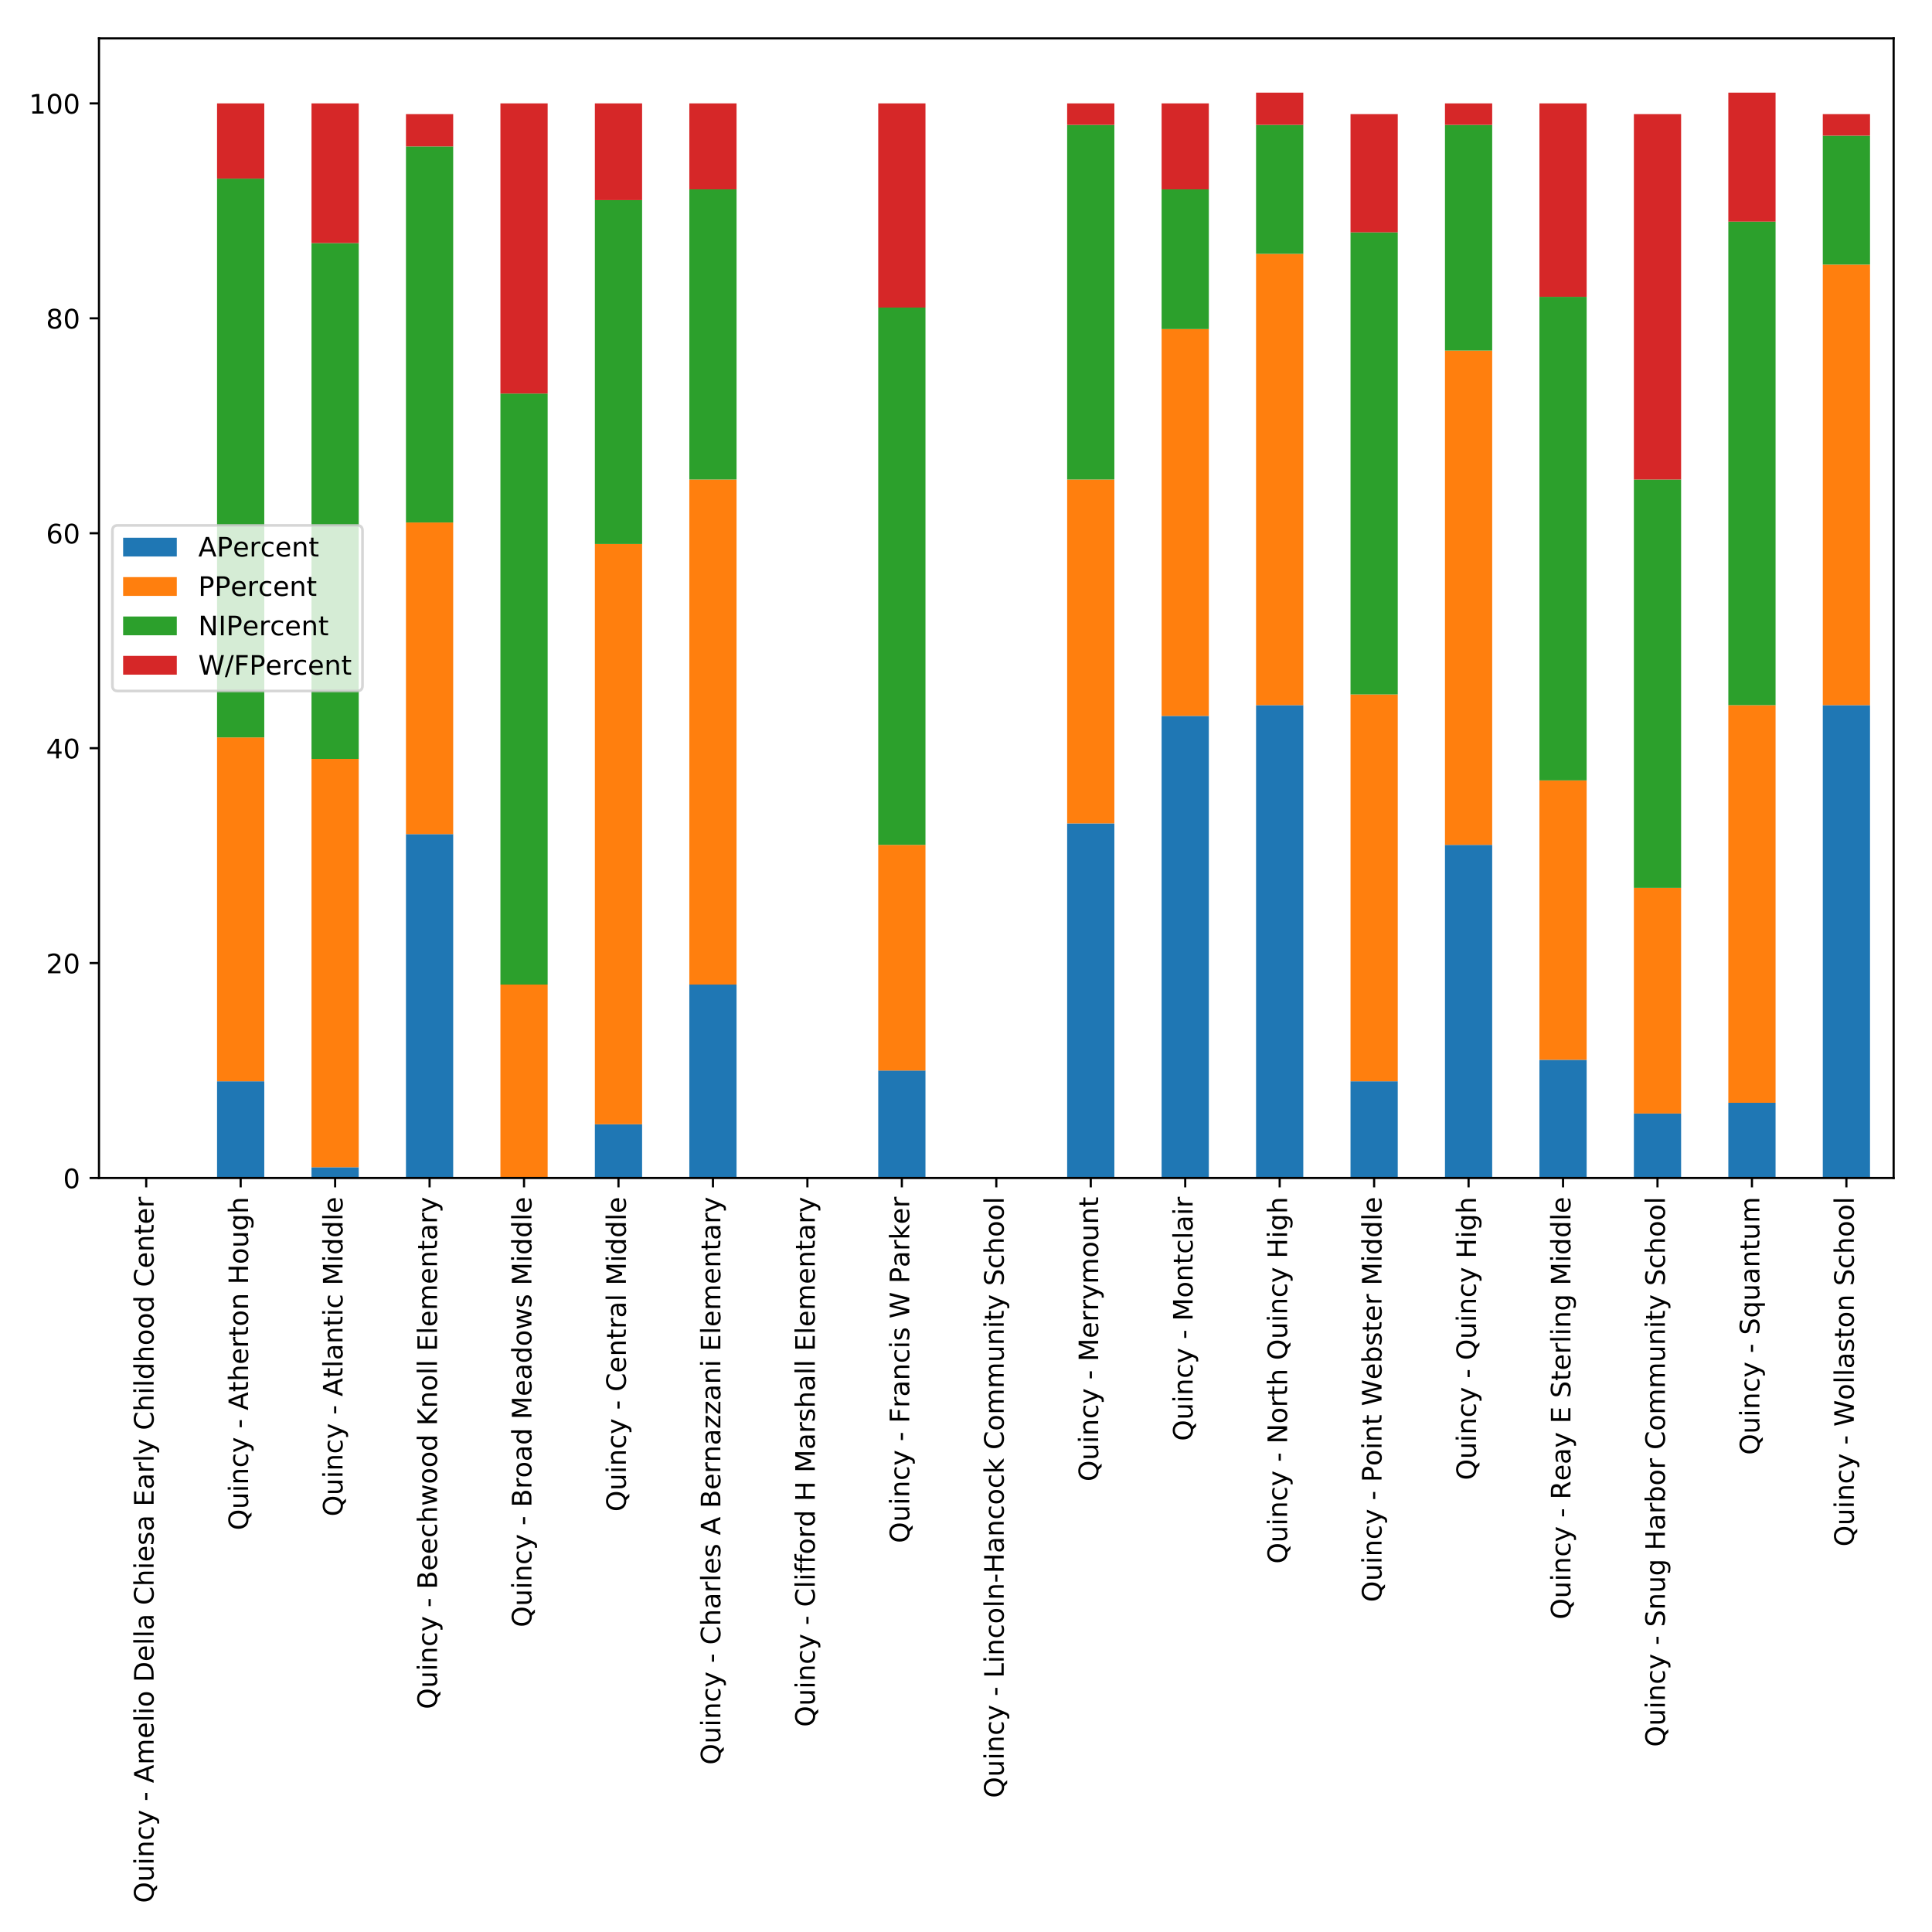 <?xml version="1.0" encoding="utf-8" standalone="no"?>
<!DOCTYPE svg PUBLIC "-//W3C//DTD SVG 1.1//EN"
  "http://www.w3.org/Graphics/SVG/1.1/DTD/svg11.dtd">
<!-- Created with matplotlib (http://matplotlib.org/) -->
<svg height="720pt" version="1.1" viewBox="0 0 720 720" width="720pt" xmlns="http://www.w3.org/2000/svg" xmlns:xlink="http://www.w3.org/1999/xlink">
 <defs>
  <style type="text/css">
*{stroke-linecap:butt;stroke-linejoin:round;}
  </style>
 </defs>
 <g id="figure_1">
  <g id="patch_1">
   <path d="M 0 720 
L 720 720 
L 720 0 
L 0 0 
z
" style="fill:#ffffff;"/>
  </g>
  <g id="axes_1">
   <g id="patch_2">
    <path d="M 36.888 439.006 
L 705.7 439.006 
L 705.7 14.3 
L 36.888 14.3 
z
" style="fill:#ffffff;"/>
   </g>
   <g id="patch_3">
    <path clip-path="url(#p44119a8dd4)" d="M 45.688 439.006 
L 63.288 439.006 
L 63.288 439.006 
L 45.688 439.006 
z
" style="fill:#1f77b4;"/>
   </g>
   <g id="patch_4">
    <path clip-path="url(#p44119a8dd4)" d="M 80.888 439.006 
L 98.489 439.006 
L 98.489 402.963 
L 80.888 402.963 
z
" style="fill:#1f77b4;"/>
   </g>
   <g id="patch_5">
    <path clip-path="url(#p44119a8dd4)" d="M 116.089 439.006 
L 133.689 439.006 
L 133.689 435.001 
L 116.089 435.001 
z
" style="fill:#1f77b4;"/>
   </g>
   <g id="patch_6">
    <path clip-path="url(#p44119a8dd4)" d="M 151.29 439.006 
L 168.89 439.006 
L 168.89 310.853 
L 151.29 310.853 
z
" style="fill:#1f77b4;"/>
   </g>
   <g id="patch_7">
    <path clip-path="url(#p44119a8dd4)" d="M 186.49 439.006 
L 204.091 439.006 
L 204.091 439.006 
L 186.49 439.006 
z
" style="fill:#1f77b4;"/>
   </g>
   <g id="patch_8">
    <path clip-path="url(#p44119a8dd4)" d="M 221.691 439.006 
L 239.291 439.006 
L 239.291 418.982 
L 221.691 418.982 
z
" style="fill:#1f77b4;"/>
   </g>
   <g id="patch_9">
    <path clip-path="url(#p44119a8dd4)" d="M 256.892 439.006 
L 274.492 439.006 
L 274.492 366.92 
L 256.892 366.92 
z
" style="fill:#1f77b4;"/>
   </g>
   <g id="patch_10">
    <path clip-path="url(#p44119a8dd4)" d="M 292.092 439.006 
L 309.693 439.006 
L 309.693 439.006 
L 292.092 439.006 
z
" style="fill:#1f77b4;"/>
   </g>
   <g id="patch_11">
    <path clip-path="url(#p44119a8dd4)" d="M 327.293 439.006 
L 344.893 439.006 
L 344.893 398.959 
L 327.293 398.959 
z
" style="fill:#1f77b4;"/>
   </g>
   <g id="patch_12">
    <path clip-path="url(#p44119a8dd4)" d="M 362.494 439.006 
L 380.094 439.006 
L 380.094 439.006 
L 362.494 439.006 
z
" style="fill:#1f77b4;"/>
   </g>
   <g id="patch_13">
    <path clip-path="url(#p44119a8dd4)" d="M 397.694 439.006 
L 415.295 439.006 
L 415.295 306.849 
L 397.694 306.849 
z
" style="fill:#1f77b4;"/>
   </g>
   <g id="patch_14">
    <path clip-path="url(#p44119a8dd4)" d="M 432.895 439.006 
L 450.495 439.006 
L 450.495 266.801 
L 432.895 266.801 
z
" style="fill:#1f77b4;"/>
   </g>
   <g id="patch_15">
    <path clip-path="url(#p44119a8dd4)" d="M 468.096 439.006 
L 485.696 439.006 
L 485.696 262.796 
L 468.096 262.796 
z
" style="fill:#1f77b4;"/>
   </g>
   <g id="patch_16">
    <path clip-path="url(#p44119a8dd4)" d="M 503.296 439.006 
L 520.897 439.006 
L 520.897 402.963 
L 503.296 402.963 
z
" style="fill:#1f77b4;"/>
   </g>
   <g id="patch_17">
    <path clip-path="url(#p44119a8dd4)" d="M 538.497 439.006 
L 556.097 439.006 
L 556.097 314.858 
L 538.497 314.858 
z
" style="fill:#1f77b4;"/>
   </g>
   <g id="patch_18">
    <path clip-path="url(#p44119a8dd4)" d="M 573.698 439.006 
L 591.298 439.006 
L 591.298 394.954 
L 573.698 394.954 
z
" style="fill:#1f77b4;"/>
   </g>
   <g id="patch_19">
    <path clip-path="url(#p44119a8dd4)" d="M 608.898 439.006 
L 626.499 439.006 
L 626.499 414.978 
L 608.898 414.978 
z
" style="fill:#1f77b4;"/>
   </g>
   <g id="patch_20">
    <path clip-path="url(#p44119a8dd4)" d="M 644.099 439.006 
L 661.699 439.006 
L 661.699 410.973 
L 644.099 410.973 
z
" style="fill:#1f77b4;"/>
   </g>
   <g id="patch_21">
    <path clip-path="url(#p44119a8dd4)" d="M 679.3 439.006 
L 696.9 439.006 
L 696.9 262.796 
L 679.3 262.796 
z
" style="fill:#1f77b4;"/>
   </g>
   <g id="patch_22">
    <path clip-path="url(#p44119a8dd4)" d="M 45.688 439.006 
L 63.288 439.006 
L 63.288 439.006 
L 45.688 439.006 
z
" style="fill:#ff7f0e;"/>
   </g>
   <g id="patch_23">
    <path clip-path="url(#p44119a8dd4)" d="M 80.888 402.963 
L 98.489 402.963 
L 98.489 274.811 
L 80.888 274.811 
z
" style="fill:#ff7f0e;"/>
   </g>
   <g id="patch_24">
    <path clip-path="url(#p44119a8dd4)" d="M 116.089 435.001 
L 133.689 435.001 
L 133.689 282.82 
L 116.089 282.82 
z
" style="fill:#ff7f0e;"/>
   </g>
   <g id="patch_25">
    <path clip-path="url(#p44119a8dd4)" d="M 151.29 310.853 
L 168.89 310.853 
L 168.89 194.715 
L 151.29 194.715 
z
" style="fill:#ff7f0e;"/>
   </g>
   <g id="patch_26">
    <path clip-path="url(#p44119a8dd4)" d="M 186.49 439.006 
L 204.091 439.006 
L 204.091 366.92 
L 186.49 366.92 
z
" style="fill:#ff7f0e;"/>
   </g>
   <g id="patch_27">
    <path clip-path="url(#p44119a8dd4)" d="M 221.691 418.982 
L 239.291 418.982 
L 239.291 202.725 
L 221.691 202.725 
z
" style="fill:#ff7f0e;"/>
   </g>
   <g id="patch_28">
    <path clip-path="url(#p44119a8dd4)" d="M 256.892 366.92 
L 274.492 366.92 
L 274.492 178.696 
L 256.892 178.696 
z
" style="fill:#ff7f0e;"/>
   </g>
   <g id="patch_29">
    <path clip-path="url(#p44119a8dd4)" d="M 292.092 439.006 
L 309.693 439.006 
L 309.693 439.006 
L 292.092 439.006 
z
" style="fill:#ff7f0e;"/>
   </g>
   <g id="patch_30">
    <path clip-path="url(#p44119a8dd4)" d="M 327.293 398.959 
L 344.893 398.959 
L 344.893 314.858 
L 327.293 314.858 
z
" style="fill:#ff7f0e;"/>
   </g>
   <g id="patch_31">
    <path clip-path="url(#p44119a8dd4)" d="M 362.494 439.006 
L 380.094 439.006 
L 380.094 439.006 
L 362.494 439.006 
z
" style="fill:#ff7f0e;"/>
   </g>
   <g id="patch_32">
    <path clip-path="url(#p44119a8dd4)" d="M 397.694 306.849 
L 415.295 306.849 
L 415.295 178.696 
L 397.694 178.696 
z
" style="fill:#ff7f0e;"/>
   </g>
   <g id="patch_33">
    <path clip-path="url(#p44119a8dd4)" d="M 432.895 266.801 
L 450.495 266.801 
L 450.495 122.629 
L 432.895 122.629 
z
" style="fill:#ff7f0e;"/>
   </g>
   <g id="patch_34">
    <path clip-path="url(#p44119a8dd4)" d="M 468.096 262.796 
L 485.696 262.796 
L 485.696 94.596 
L 468.096 94.596 
z
" style="fill:#ff7f0e;"/>
   </g>
   <g id="patch_35">
    <path clip-path="url(#p44119a8dd4)" d="M 503.296 402.963 
L 520.897 402.963 
L 520.897 258.791 
L 503.296 258.791 
z
" style="fill:#ff7f0e;"/>
   </g>
   <g id="patch_36">
    <path clip-path="url(#p44119a8dd4)" d="M 538.497 314.858 
L 556.097 314.858 
L 556.097 130.639 
L 538.497 130.639 
z
" style="fill:#ff7f0e;"/>
   </g>
   <g id="patch_37">
    <path clip-path="url(#p44119a8dd4)" d="M 573.698 394.954 
L 591.298 394.954 
L 591.298 290.83 
L 573.698 290.83 
z
" style="fill:#ff7f0e;"/>
   </g>
   <g id="patch_38">
    <path clip-path="url(#p44119a8dd4)" d="M 608.898 414.978 
L 626.499 414.978 
L 626.499 330.877 
L 608.898 330.877 
z
" style="fill:#ff7f0e;"/>
   </g>
   <g id="patch_39">
    <path clip-path="url(#p44119a8dd4)" d="M 644.099 410.973 
L 661.699 410.973 
L 661.699 262.796 
L 644.099 262.796 
z
" style="fill:#ff7f0e;"/>
   </g>
   <g id="patch_40">
    <path clip-path="url(#p44119a8dd4)" d="M 679.3 262.796 
L 696.9 262.796 
L 696.9 98.6 
L 679.3 98.6 
z
" style="fill:#ff7f0e;"/>
   </g>
   <g id="patch_41">
    <path clip-path="url(#p44119a8dd4)" d="M 45.688 439.006 
L 63.288 439.006 
L 63.288 439.006 
L 45.688 439.006 
z
" style="fill:#2ca02c;"/>
   </g>
   <g id="patch_42">
    <path clip-path="url(#p44119a8dd4)" d="M 80.888 274.811 
L 98.489 274.811 
L 98.489 66.562 
L 80.888 66.562 
z
" style="fill:#2ca02c;"/>
   </g>
   <g id="patch_43">
    <path clip-path="url(#p44119a8dd4)" d="M 116.089 282.82 
L 133.689 282.82 
L 133.689 90.591 
L 116.089 90.591 
z
" style="fill:#2ca02c;"/>
   </g>
   <g id="patch_44">
    <path clip-path="url(#p44119a8dd4)" d="M 151.29 194.715 
L 168.89 194.715 
L 168.89 54.548 
L 151.29 54.548 
z
" style="fill:#2ca02c;"/>
   </g>
   <g id="patch_45">
    <path clip-path="url(#p44119a8dd4)" d="M 186.49 366.92 
L 204.091 366.92 
L 204.091 146.658 
L 186.49 146.658 
z
" style="fill:#2ca02c;"/>
   </g>
   <g id="patch_46">
    <path clip-path="url(#p44119a8dd4)" d="M 221.691 202.725 
L 239.291 202.725 
L 239.291 74.572 
L 221.691 74.572 
z
" style="fill:#2ca02c;"/>
   </g>
   <g id="patch_47">
    <path clip-path="url(#p44119a8dd4)" d="M 256.892 178.696 
L 274.492 178.696 
L 274.492 70.567 
L 256.892 70.567 
z
" style="fill:#2ca02c;"/>
   </g>
   <g id="patch_48">
    <path clip-path="url(#p44119a8dd4)" d="M 292.092 439.006 
L 309.693 439.006 
L 309.693 439.006 
L 292.092 439.006 
z
" style="fill:#2ca02c;"/>
   </g>
   <g id="patch_49">
    <path clip-path="url(#p44119a8dd4)" d="M 327.293 314.858 
L 344.893 314.858 
L 344.893 114.62 
L 327.293 114.62 
z
" style="fill:#2ca02c;"/>
   </g>
   <g id="patch_50">
    <path clip-path="url(#p44119a8dd4)" d="M 362.494 439.006 
L 380.094 439.006 
L 380.094 439.006 
L 362.494 439.006 
z
" style="fill:#2ca02c;"/>
   </g>
   <g id="patch_51">
    <path clip-path="url(#p44119a8dd4)" d="M 397.694 178.696 
L 415.295 178.696 
L 415.295 46.538 
L 397.694 46.538 
z
" style="fill:#2ca02c;"/>
   </g>
   <g id="patch_52">
    <path clip-path="url(#p44119a8dd4)" d="M 432.895 122.629 
L 450.495 122.629 
L 450.495 70.567 
L 432.895 70.567 
z
" style="fill:#2ca02c;"/>
   </g>
   <g id="patch_53">
    <path clip-path="url(#p44119a8dd4)" d="M 468.096 94.596 
L 485.696 94.596 
L 485.696 46.538 
L 468.096 46.538 
z
" style="fill:#2ca02c;"/>
   </g>
   <g id="patch_54">
    <path clip-path="url(#p44119a8dd4)" d="M 503.296 258.791 
L 520.897 258.791 
L 520.897 86.586 
L 503.296 86.586 
z
" style="fill:#2ca02c;"/>
   </g>
   <g id="patch_55">
    <path clip-path="url(#p44119a8dd4)" d="M 538.497 130.639 
L 556.097 130.639 
L 556.097 46.538 
L 538.497 46.538 
z
" style="fill:#2ca02c;"/>
   </g>
   <g id="patch_56">
    <path clip-path="url(#p44119a8dd4)" d="M 573.698 290.83 
L 591.298 290.83 
L 591.298 110.615 
L 573.698 110.615 
z
" style="fill:#2ca02c;"/>
   </g>
   <g id="patch_57">
    <path clip-path="url(#p44119a8dd4)" d="M 608.898 330.877 
L 626.499 330.877 
L 626.499 178.696 
L 608.898 178.696 
z
" style="fill:#2ca02c;"/>
   </g>
   <g id="patch_58">
    <path clip-path="url(#p44119a8dd4)" d="M 644.099 262.796 
L 661.699 262.796 
L 661.699 82.581 
L 644.099 82.581 
z
" style="fill:#2ca02c;"/>
   </g>
   <g id="patch_59">
    <path clip-path="url(#p44119a8dd4)" d="M 679.3 98.6 
L 696.9 98.6 
L 696.9 50.543 
L 679.3 50.543 
z
" style="fill:#2ca02c;"/>
   </g>
   <g id="patch_60">
    <path clip-path="url(#p44119a8dd4)" d="M 45.688 439.006 
L 63.288 439.006 
L 63.288 439.006 
L 45.688 439.006 
z
" style="fill:#d62728;"/>
   </g>
   <g id="patch_61">
    <path clip-path="url(#p44119a8dd4)" d="M 80.888 66.562 
L 98.489 66.562 
L 98.489 38.529 
L 80.888 38.529 
z
" style="fill:#d62728;"/>
   </g>
   <g id="patch_62">
    <path clip-path="url(#p44119a8dd4)" d="M 116.089 90.591 
L 133.689 90.591 
L 133.689 38.529 
L 116.089 38.529 
z
" style="fill:#d62728;"/>
   </g>
   <g id="patch_63">
    <path clip-path="url(#p44119a8dd4)" d="M 151.29 54.548 
L 168.89 54.548 
L 168.89 42.534 
L 151.29 42.534 
z
" style="fill:#d62728;"/>
   </g>
   <g id="patch_64">
    <path clip-path="url(#p44119a8dd4)" d="M 186.49 146.658 
L 204.091 146.658 
L 204.091 38.529 
L 186.49 38.529 
z
" style="fill:#d62728;"/>
   </g>
   <g id="patch_65">
    <path clip-path="url(#p44119a8dd4)" d="M 221.691 74.572 
L 239.291 74.572 
L 239.291 38.529 
L 221.691 38.529 
z
" style="fill:#d62728;"/>
   </g>
   <g id="patch_66">
    <path clip-path="url(#p44119a8dd4)" d="M 256.892 70.567 
L 274.492 70.567 
L 274.492 38.529 
L 256.892 38.529 
z
" style="fill:#d62728;"/>
   </g>
   <g id="patch_67">
    <path clip-path="url(#p44119a8dd4)" d="M 292.092 439.006 
L 309.693 439.006 
L 309.693 439.006 
L 292.092 439.006 
z
" style="fill:#d62728;"/>
   </g>
   <g id="patch_68">
    <path clip-path="url(#p44119a8dd4)" d="M 327.293 114.62 
L 344.893 114.62 
L 344.893 38.529 
L 327.293 38.529 
z
" style="fill:#d62728;"/>
   </g>
   <g id="patch_69">
    <path clip-path="url(#p44119a8dd4)" d="M 362.494 439.006 
L 380.094 439.006 
L 380.094 439.006 
L 362.494 439.006 
z
" style="fill:#d62728;"/>
   </g>
   <g id="patch_70">
    <path clip-path="url(#p44119a8dd4)" d="M 397.694 46.538 
L 415.295 46.538 
L 415.295 38.529 
L 397.694 38.529 
z
" style="fill:#d62728;"/>
   </g>
   <g id="patch_71">
    <path clip-path="url(#p44119a8dd4)" d="M 432.895 70.567 
L 450.495 70.567 
L 450.495 38.529 
L 432.895 38.529 
z
" style="fill:#d62728;"/>
   </g>
   <g id="patch_72">
    <path clip-path="url(#p44119a8dd4)" d="M 468.096 46.538 
L 485.696 46.538 
L 485.696 34.524 
L 468.096 34.524 
z
" style="fill:#d62728;"/>
   </g>
   <g id="patch_73">
    <path clip-path="url(#p44119a8dd4)" d="M 503.296 86.586 
L 520.897 86.586 
L 520.897 42.534 
L 503.296 42.534 
z
" style="fill:#d62728;"/>
   </g>
   <g id="patch_74">
    <path clip-path="url(#p44119a8dd4)" d="M 538.497 46.538 
L 556.097 46.538 
L 556.097 38.529 
L 538.497 38.529 
z
" style="fill:#d62728;"/>
   </g>
   <g id="patch_75">
    <path clip-path="url(#p44119a8dd4)" d="M 573.698 110.615 
L 591.298 110.615 
L 591.298 38.529 
L 573.698 38.529 
z
" style="fill:#d62728;"/>
   </g>
   <g id="patch_76">
    <path clip-path="url(#p44119a8dd4)" d="M 608.898 178.696 
L 626.499 178.696 
L 626.499 42.534 
L 608.898 42.534 
z
" style="fill:#d62728;"/>
   </g>
   <g id="patch_77">
    <path clip-path="url(#p44119a8dd4)" d="M 644.099 82.581 
L 661.699 82.581 
L 661.699 34.524 
L 644.099 34.524 
z
" style="fill:#d62728;"/>
   </g>
   <g id="patch_78">
    <path clip-path="url(#p44119a8dd4)" d="M 679.3 50.543 
L 696.9 50.543 
L 696.9 42.534 
L 679.3 42.534 
z
" style="fill:#d62728;"/>
   </g>
   <g id="matplotlib.axis_1">
    <g id="xtick_1">
     <g id="line2d_1">
      <defs>
       <path d="M 0 0 
L 0 3.5 
" id="me0800e4165" style="stroke:#000000;stroke-width:0.8;"/>
      </defs>
      <g>
       <use style="stroke:#000000;stroke-width:0.8;" x="54.488" xlink:href="#me0800e4165" y="439.006"/>
      </g>
     </g>
     <g id="text_1">
      <!-- Quincy - Amelio Della Chiesa Early Childhood Center -->
      <defs>
       <path d="M 39.406 66.219 
Q 28.656 66.219 22.328 58.203 
Q 16.016 50.203 16.016 36.375 
Q 16.016 22.609 22.328 14.594 
Q 28.656 6.594 39.406 6.594 
Q 50.141 6.594 56.422 14.594 
Q 62.703 22.609 62.703 36.375 
Q 62.703 50.203 56.422 58.203 
Q 50.141 66.219 39.406 66.219 
z
M 53.219 1.312 
L 66.219 -12.891 
L 54.297 -12.891 
L 43.5 -1.219 
Q 41.891 -1.312 41.031 -1.359 
Q 40.188 -1.422 39.406 -1.422 
Q 24.031 -1.422 14.812 8.859 
Q 5.609 19.141 5.609 36.375 
Q 5.609 53.656 14.812 63.938 
Q 24.031 74.219 39.406 74.219 
Q 54.734 74.219 63.906 63.938 
Q 73.094 53.656 73.094 36.375 
Q 73.094 23.688 67.984 14.641 
Q 62.891 5.609 53.219 1.312 
z
" id="DejaVuSans-51"/>
       <path d="M 8.5 21.578 
L 8.5 54.688 
L 17.484 54.688 
L 17.484 21.922 
Q 17.484 14.156 20.5 10.266 
Q 23.531 6.391 29.594 6.391 
Q 36.859 6.391 41.078 11.031 
Q 45.312 15.672 45.312 23.688 
L 45.312 54.688 
L 54.297 54.688 
L 54.297 0 
L 45.312 0 
L 45.312 8.406 
Q 42.047 3.422 37.719 1 
Q 33.406 -1.422 27.688 -1.422 
Q 18.266 -1.422 13.375 4.438 
Q 8.5 10.297 8.5 21.578 
z
M 31.109 56 
z
" id="DejaVuSans-75"/>
       <path d="M 9.422 54.688 
L 18.406 54.688 
L 18.406 0 
L 9.422 0 
z
M 9.422 75.984 
L 18.406 75.984 
L 18.406 64.594 
L 9.422 64.594 
z
" id="DejaVuSans-69"/>
       <path d="M 54.891 33.016 
L 54.891 0 
L 45.906 0 
L 45.906 32.719 
Q 45.906 40.484 42.875 44.328 
Q 39.844 48.188 33.797 48.188 
Q 26.516 48.188 22.312 43.547 
Q 18.109 38.922 18.109 30.906 
L 18.109 0 
L 9.078 0 
L 9.078 54.688 
L 18.109 54.688 
L 18.109 46.188 
Q 21.344 51.125 25.703 53.562 
Q 30.078 56 35.797 56 
Q 45.219 56 50.047 50.172 
Q 54.891 44.344 54.891 33.016 
z
" id="DejaVuSans-6e"/>
       <path d="M 48.781 52.594 
L 48.781 44.188 
Q 44.969 46.297 41.141 47.344 
Q 37.312 48.391 33.406 48.391 
Q 24.656 48.391 19.812 42.844 
Q 14.984 37.312 14.984 27.297 
Q 14.984 17.281 19.812 11.734 
Q 24.656 6.203 33.406 6.203 
Q 37.312 6.203 41.141 7.25 
Q 44.969 8.297 48.781 10.406 
L 48.781 2.094 
Q 45.016 0.344 40.984 -0.531 
Q 36.969 -1.422 32.422 -1.422 
Q 20.062 -1.422 12.781 6.344 
Q 5.516 14.109 5.516 27.297 
Q 5.516 40.672 12.859 48.328 
Q 20.219 56 33.016 56 
Q 37.156 56 41.109 55.141 
Q 45.062 54.297 48.781 52.594 
z
" id="DejaVuSans-63"/>
       <path d="M 32.172 -5.078 
Q 28.375 -14.844 24.75 -17.812 
Q 21.141 -20.797 15.094 -20.797 
L 7.906 -20.797 
L 7.906 -13.281 
L 13.188 -13.281 
Q 16.891 -13.281 18.938 -11.516 
Q 21 -9.766 23.484 -3.219 
L 25.094 0.875 
L 2.984 54.688 
L 12.5 54.688 
L 29.594 11.922 
L 46.688 54.688 
L 56.203 54.688 
z
" id="DejaVuSans-79"/>
       <path id="DejaVuSans-20"/>
       <path d="M 4.891 31.391 
L 31.203 31.391 
L 31.203 23.391 
L 4.891 23.391 
z
" id="DejaVuSans-2d"/>
       <path d="M 34.188 63.188 
L 20.797 26.906 
L 47.609 26.906 
z
M 28.609 72.906 
L 39.797 72.906 
L 67.578 0 
L 57.328 0 
L 50.688 18.703 
L 17.828 18.703 
L 11.188 0 
L 0.781 0 
z
" id="DejaVuSans-41"/>
       <path d="M 52 44.188 
Q 55.375 50.25 60.062 53.125 
Q 64.75 56 71.094 56 
Q 79.641 56 84.281 50.016 
Q 88.922 44.047 88.922 33.016 
L 88.922 0 
L 79.891 0 
L 79.891 32.719 
Q 79.891 40.578 77.094 44.375 
Q 74.312 48.188 68.609 48.188 
Q 61.625 48.188 57.562 43.547 
Q 53.516 38.922 53.516 30.906 
L 53.516 0 
L 44.484 0 
L 44.484 32.719 
Q 44.484 40.625 41.703 44.406 
Q 38.922 48.188 33.109 48.188 
Q 26.219 48.188 22.156 43.531 
Q 18.109 38.875 18.109 30.906 
L 18.109 0 
L 9.078 0 
L 9.078 54.688 
L 18.109 54.688 
L 18.109 46.188 
Q 21.188 51.219 25.484 53.609 
Q 29.781 56 35.688 56 
Q 41.656 56 45.828 52.969 
Q 50 49.953 52 44.188 
z
" id="DejaVuSans-6d"/>
       <path d="M 56.203 29.594 
L 56.203 25.203 
L 14.891 25.203 
Q 15.484 15.922 20.484 11.062 
Q 25.484 6.203 34.422 6.203 
Q 39.594 6.203 44.453 7.469 
Q 49.312 8.734 54.109 11.281 
L 54.109 2.781 
Q 49.266 0.734 44.188 -0.344 
Q 39.109 -1.422 33.891 -1.422 
Q 20.797 -1.422 13.156 6.188 
Q 5.516 13.812 5.516 26.812 
Q 5.516 40.234 12.766 48.109 
Q 20.016 56 32.328 56 
Q 43.359 56 49.781 48.891 
Q 56.203 41.797 56.203 29.594 
z
M 47.219 32.234 
Q 47.125 39.594 43.094 43.984 
Q 39.062 48.391 32.422 48.391 
Q 24.906 48.391 20.391 44.141 
Q 15.875 39.891 15.188 32.172 
z
" id="DejaVuSans-65"/>
       <path d="M 9.422 75.984 
L 18.406 75.984 
L 18.406 0 
L 9.422 0 
z
" id="DejaVuSans-6c"/>
       <path d="M 30.609 48.391 
Q 23.391 48.391 19.188 42.75 
Q 14.984 37.109 14.984 27.297 
Q 14.984 17.484 19.156 11.844 
Q 23.344 6.203 30.609 6.203 
Q 37.797 6.203 41.984 11.859 
Q 46.188 17.531 46.188 27.297 
Q 46.188 37.016 41.984 42.703 
Q 37.797 48.391 30.609 48.391 
z
M 30.609 56 
Q 42.328 56 49.016 48.375 
Q 55.719 40.766 55.719 27.297 
Q 55.719 13.875 49.016 6.219 
Q 42.328 -1.422 30.609 -1.422 
Q 18.844 -1.422 12.172 6.219 
Q 5.516 13.875 5.516 27.297 
Q 5.516 40.766 12.172 48.375 
Q 18.844 56 30.609 56 
z
" id="DejaVuSans-6f"/>
       <path d="M 19.672 64.797 
L 19.672 8.109 
L 31.594 8.109 
Q 46.688 8.109 53.688 14.938 
Q 60.688 21.781 60.688 36.531 
Q 60.688 51.172 53.688 57.984 
Q 46.688 64.797 31.594 64.797 
z
M 9.812 72.906 
L 30.078 72.906 
Q 51.266 72.906 61.172 64.094 
Q 71.094 55.281 71.094 36.531 
Q 71.094 17.672 61.125 8.828 
Q 51.172 0 30.078 0 
L 9.812 0 
z
" id="DejaVuSans-44"/>
       <path d="M 34.281 27.484 
Q 23.391 27.484 19.188 25 
Q 14.984 22.516 14.984 16.5 
Q 14.984 11.719 18.141 8.906 
Q 21.297 6.109 26.703 6.109 
Q 34.188 6.109 38.703 11.406 
Q 43.219 16.703 43.219 25.484 
L 43.219 27.484 
z
M 52.203 31.203 
L 52.203 0 
L 43.219 0 
L 43.219 8.297 
Q 40.141 3.328 35.547 0.953 
Q 30.953 -1.422 24.312 -1.422 
Q 15.922 -1.422 10.953 3.297 
Q 6 8.016 6 15.922 
Q 6 25.141 12.172 29.828 
Q 18.359 34.516 30.609 34.516 
L 43.219 34.516 
L 43.219 35.406 
Q 43.219 41.609 39.141 45 
Q 35.062 48.391 27.688 48.391 
Q 23 48.391 18.547 47.266 
Q 14.109 46.141 10.016 43.891 
L 10.016 52.203 
Q 14.938 54.109 19.578 55.047 
Q 24.219 56 28.609 56 
Q 40.484 56 46.344 49.844 
Q 52.203 43.703 52.203 31.203 
z
" id="DejaVuSans-61"/>
       <path d="M 64.406 67.281 
L 64.406 56.891 
Q 59.422 61.531 53.781 63.812 
Q 48.141 66.109 41.797 66.109 
Q 29.297 66.109 22.656 58.469 
Q 16.016 50.828 16.016 36.375 
Q 16.016 21.969 22.656 14.328 
Q 29.297 6.688 41.797 6.688 
Q 48.141 6.688 53.781 8.984 
Q 59.422 11.281 64.406 15.922 
L 64.406 5.609 
Q 59.234 2.094 53.438 0.328 
Q 47.656 -1.422 41.219 -1.422 
Q 24.656 -1.422 15.125 8.703 
Q 5.609 18.844 5.609 36.375 
Q 5.609 53.953 15.125 64.078 
Q 24.656 74.219 41.219 74.219 
Q 47.75 74.219 53.531 72.484 
Q 59.328 70.75 64.406 67.281 
z
" id="DejaVuSans-43"/>
       <path d="M 54.891 33.016 
L 54.891 0 
L 45.906 0 
L 45.906 32.719 
Q 45.906 40.484 42.875 44.328 
Q 39.844 48.188 33.797 48.188 
Q 26.516 48.188 22.312 43.547 
Q 18.109 38.922 18.109 30.906 
L 18.109 0 
L 9.078 0 
L 9.078 75.984 
L 18.109 75.984 
L 18.109 46.188 
Q 21.344 51.125 25.703 53.562 
Q 30.078 56 35.797 56 
Q 45.219 56 50.047 50.172 
Q 54.891 44.344 54.891 33.016 
z
" id="DejaVuSans-68"/>
       <path d="M 44.281 53.078 
L 44.281 44.578 
Q 40.484 46.531 36.375 47.5 
Q 32.281 48.484 27.875 48.484 
Q 21.188 48.484 17.844 46.438 
Q 14.5 44.391 14.5 40.281 
Q 14.5 37.156 16.891 35.375 
Q 19.281 33.594 26.516 31.984 
L 29.594 31.297 
Q 39.156 29.25 43.188 25.516 
Q 47.219 21.781 47.219 15.094 
Q 47.219 7.469 41.188 3.016 
Q 35.156 -1.422 24.609 -1.422 
Q 20.219 -1.422 15.453 -0.562 
Q 10.688 0.297 5.422 2 
L 5.422 11.281 
Q 10.406 8.688 15.234 7.391 
Q 20.062 6.109 24.812 6.109 
Q 31.156 6.109 34.562 8.281 
Q 37.984 10.453 37.984 14.406 
Q 37.984 18.062 35.516 20.016 
Q 33.062 21.969 24.703 23.781 
L 21.578 24.516 
Q 13.234 26.266 9.516 29.906 
Q 5.812 33.547 5.812 39.891 
Q 5.812 47.609 11.281 51.797 
Q 16.75 56 26.812 56 
Q 31.781 56 36.172 55.266 
Q 40.578 54.547 44.281 53.078 
z
" id="DejaVuSans-73"/>
       <path d="M 9.812 72.906 
L 55.906 72.906 
L 55.906 64.594 
L 19.672 64.594 
L 19.672 43.016 
L 54.391 43.016 
L 54.391 34.719 
L 19.672 34.719 
L 19.672 8.297 
L 56.781 8.297 
L 56.781 0 
L 9.812 0 
z
" id="DejaVuSans-45"/>
       <path d="M 41.109 46.297 
Q 39.594 47.172 37.812 47.578 
Q 36.031 48 33.891 48 
Q 26.266 48 22.188 43.047 
Q 18.109 38.094 18.109 28.812 
L 18.109 0 
L 9.078 0 
L 9.078 54.688 
L 18.109 54.688 
L 18.109 46.188 
Q 20.953 51.172 25.484 53.578 
Q 30.031 56 36.531 56 
Q 37.453 56 38.578 55.875 
Q 39.703 55.766 41.062 55.516 
z
" id="DejaVuSans-72"/>
       <path d="M 45.406 46.391 
L 45.406 75.984 
L 54.391 75.984 
L 54.391 0 
L 45.406 0 
L 45.406 8.203 
Q 42.578 3.328 38.25 0.953 
Q 33.938 -1.422 27.875 -1.422 
Q 17.969 -1.422 11.734 6.484 
Q 5.516 14.406 5.516 27.297 
Q 5.516 40.188 11.734 48.094 
Q 17.969 56 27.875 56 
Q 33.938 56 38.25 53.625 
Q 42.578 51.266 45.406 46.391 
z
M 14.797 27.297 
Q 14.797 17.391 18.875 11.75 
Q 22.953 6.109 30.078 6.109 
Q 37.203 6.109 41.297 11.75 
Q 45.406 17.391 45.406 27.297 
Q 45.406 37.203 41.297 42.844 
Q 37.203 48.484 30.078 48.484 
Q 22.953 48.484 18.875 42.844 
Q 14.797 37.203 14.797 27.297 
z
" id="DejaVuSans-64"/>
       <path d="M 18.312 70.219 
L 18.312 54.688 
L 36.812 54.688 
L 36.812 47.703 
L 18.312 47.703 
L 18.312 18.016 
Q 18.312 11.328 20.141 9.422 
Q 21.969 7.516 27.594 7.516 
L 36.812 7.516 
L 36.812 0 
L 27.594 0 
Q 17.188 0 13.234 3.875 
Q 9.281 7.766 9.281 18.016 
L 9.281 47.703 
L 2.688 47.703 
L 2.688 54.688 
L 9.281 54.688 
L 9.281 70.219 
z
" id="DejaVuSans-74"/>
      </defs>
      <g transform="translate(57.247 709.2)rotate(-90)scale(0.1 -0.1)">
       <use xlink:href="#DejaVuSans-51"/>
       <use x="78.711" xlink:href="#DejaVuSans-75"/>
       <use x="142.09" xlink:href="#DejaVuSans-69"/>
       <use x="169.873" xlink:href="#DejaVuSans-6e"/>
       <use x="233.252" xlink:href="#DejaVuSans-63"/>
       <use x="288.232" xlink:href="#DejaVuSans-79"/>
       <use x="347.412" xlink:href="#DejaVuSans-20"/>
       <use x="379.199" xlink:href="#DejaVuSans-2d"/>
       <use x="415.283" xlink:href="#DejaVuSans-20"/>
       <use x="447.07" xlink:href="#DejaVuSans-41"/>
       <use x="515.479" xlink:href="#DejaVuSans-6d"/>
       <use x="612.891" xlink:href="#DejaVuSans-65"/>
       <use x="674.414" xlink:href="#DejaVuSans-6c"/>
       <use x="702.197" xlink:href="#DejaVuSans-69"/>
       <use x="729.98" xlink:href="#DejaVuSans-6f"/>
       <use x="791.162" xlink:href="#DejaVuSans-20"/>
       <use x="822.949" xlink:href="#DejaVuSans-44"/>
       <use x="899.951" xlink:href="#DejaVuSans-65"/>
       <use x="961.475" xlink:href="#DejaVuSans-6c"/>
       <use x="989.258" xlink:href="#DejaVuSans-6c"/>
       <use x="1017.041" xlink:href="#DejaVuSans-61"/>
       <use x="1078.32" xlink:href="#DejaVuSans-20"/>
       <use x="1110.107" xlink:href="#DejaVuSans-43"/>
       <use x="1179.932" xlink:href="#DejaVuSans-68"/>
       <use x="1243.311" xlink:href="#DejaVuSans-69"/>
       <use x="1271.094" xlink:href="#DejaVuSans-65"/>
       <use x="1332.617" xlink:href="#DejaVuSans-73"/>
       <use x="1384.717" xlink:href="#DejaVuSans-61"/>
       <use x="1445.996" xlink:href="#DejaVuSans-20"/>
       <use x="1477.783" xlink:href="#DejaVuSans-45"/>
       <use x="1540.967" xlink:href="#DejaVuSans-61"/>
       <use x="1602.246" xlink:href="#DejaVuSans-72"/>
       <use x="1643.359" xlink:href="#DejaVuSans-6c"/>
       <use x="1671.143" xlink:href="#DejaVuSans-79"/>
       <use x="1730.322" xlink:href="#DejaVuSans-20"/>
       <use x="1762.109" xlink:href="#DejaVuSans-43"/>
       <use x="1831.934" xlink:href="#DejaVuSans-68"/>
       <use x="1895.312" xlink:href="#DejaVuSans-69"/>
       <use x="1923.096" xlink:href="#DejaVuSans-6c"/>
       <use x="1950.879" xlink:href="#DejaVuSans-64"/>
       <use x="2014.355" xlink:href="#DejaVuSans-68"/>
       <use x="2077.734" xlink:href="#DejaVuSans-6f"/>
       <use x="2138.916" xlink:href="#DejaVuSans-6f"/>
       <use x="2200.098" xlink:href="#DejaVuSans-64"/>
       <use x="2263.574" xlink:href="#DejaVuSans-20"/>
       <use x="2295.361" xlink:href="#DejaVuSans-43"/>
       <use x="2365.186" xlink:href="#DejaVuSans-65"/>
       <use x="2426.709" xlink:href="#DejaVuSans-6e"/>
       <use x="2490.088" xlink:href="#DejaVuSans-74"/>
       <use x="2529.297" xlink:href="#DejaVuSans-65"/>
       <use x="2590.82" xlink:href="#DejaVuSans-72"/>
      </g>
     </g>
    </g>
    <g id="xtick_2">
     <g id="line2d_2">
      <g>
       <use style="stroke:#000000;stroke-width:0.8;" x="89.688" xlink:href="#me0800e4165" y="439.006"/>
      </g>
     </g>
     <g id="text_2">
      <!-- Quincy - Atherton Hough -->
      <defs>
       <path d="M 9.812 72.906 
L 19.672 72.906 
L 19.672 43.016 
L 55.516 43.016 
L 55.516 72.906 
L 65.375 72.906 
L 65.375 0 
L 55.516 0 
L 55.516 34.719 
L 19.672 34.719 
L 19.672 0 
L 9.812 0 
z
" id="DejaVuSans-48"/>
       <path d="M 45.406 27.984 
Q 45.406 37.75 41.375 43.109 
Q 37.359 48.484 30.078 48.484 
Q 22.859 48.484 18.828 43.109 
Q 14.797 37.75 14.797 27.984 
Q 14.797 18.266 18.828 12.891 
Q 22.859 7.516 30.078 7.516 
Q 37.359 7.516 41.375 12.891 
Q 45.406 18.266 45.406 27.984 
z
M 54.391 6.781 
Q 54.391 -7.172 48.188 -13.984 
Q 42 -20.797 29.203 -20.797 
Q 24.469 -20.797 20.266 -20.094 
Q 16.062 -19.391 12.109 -17.922 
L 12.109 -9.188 
Q 16.062 -11.328 19.922 -12.344 
Q 23.781 -13.375 27.781 -13.375 
Q 36.625 -13.375 41.016 -8.766 
Q 45.406 -4.156 45.406 5.172 
L 45.406 9.625 
Q 42.625 4.781 38.281 2.391 
Q 33.938 0 27.875 0 
Q 17.828 0 11.672 7.656 
Q 5.516 15.328 5.516 27.984 
Q 5.516 40.672 11.672 48.328 
Q 17.828 56 27.875 56 
Q 33.938 56 38.281 53.609 
Q 42.625 51.219 45.406 46.391 
L 45.406 54.688 
L 54.391 54.688 
z
" id="DejaVuSans-67"/>
      </defs>
      <g transform="translate(92.448 570.291)rotate(-90)scale(0.1 -0.1)">
       <use xlink:href="#DejaVuSans-51"/>
       <use x="78.711" xlink:href="#DejaVuSans-75"/>
       <use x="142.09" xlink:href="#DejaVuSans-69"/>
       <use x="169.873" xlink:href="#DejaVuSans-6e"/>
       <use x="233.252" xlink:href="#DejaVuSans-63"/>
       <use x="288.232" xlink:href="#DejaVuSans-79"/>
       <use x="347.412" xlink:href="#DejaVuSans-20"/>
       <use x="379.199" xlink:href="#DejaVuSans-2d"/>
       <use x="415.283" xlink:href="#DejaVuSans-20"/>
       <use x="447.07" xlink:href="#DejaVuSans-41"/>
       <use x="515.463" xlink:href="#DejaVuSans-74"/>
       <use x="554.672" xlink:href="#DejaVuSans-68"/>
       <use x="618.051" xlink:href="#DejaVuSans-65"/>
       <use x="679.574" xlink:href="#DejaVuSans-72"/>
       <use x="720.688" xlink:href="#DejaVuSans-74"/>
       <use x="759.896" xlink:href="#DejaVuSans-6f"/>
       <use x="821.078" xlink:href="#DejaVuSans-6e"/>
       <use x="884.457" xlink:href="#DejaVuSans-20"/>
       <use x="916.244" xlink:href="#DejaVuSans-48"/>
       <use x="991.439" xlink:href="#DejaVuSans-6f"/>
       <use x="1052.621" xlink:href="#DejaVuSans-75"/>
       <use x="1116" xlink:href="#DejaVuSans-67"/>
       <use x="1179.477" xlink:href="#DejaVuSans-68"/>
      </g>
     </g>
    </g>
    <g id="xtick_3">
     <g id="line2d_3">
      <g>
       <use style="stroke:#000000;stroke-width:0.8;" x="124.889" xlink:href="#me0800e4165" y="439.006"/>
      </g>
     </g>
     <g id="text_3">
      <!-- Quincy - Atlantic Middle -->
      <defs>
       <path d="M 9.812 72.906 
L 24.516 72.906 
L 43.109 23.297 
L 61.812 72.906 
L 76.516 72.906 
L 76.516 0 
L 66.891 0 
L 66.891 64.016 
L 48.094 14.016 
L 38.188 14.016 
L 19.391 64.016 
L 19.391 0 
L 9.812 0 
z
" id="DejaVuSans-4d"/>
      </defs>
      <g transform="translate(127.649 565.125)rotate(-90)scale(0.1 -0.1)">
       <use xlink:href="#DejaVuSans-51"/>
       <use x="78.711" xlink:href="#DejaVuSans-75"/>
       <use x="142.09" xlink:href="#DejaVuSans-69"/>
       <use x="169.873" xlink:href="#DejaVuSans-6e"/>
       <use x="233.252" xlink:href="#DejaVuSans-63"/>
       <use x="288.232" xlink:href="#DejaVuSans-79"/>
       <use x="347.412" xlink:href="#DejaVuSans-20"/>
       <use x="379.199" xlink:href="#DejaVuSans-2d"/>
       <use x="415.283" xlink:href="#DejaVuSans-20"/>
       <use x="447.07" xlink:href="#DejaVuSans-41"/>
       <use x="515.463" xlink:href="#DejaVuSans-74"/>
       <use x="554.672" xlink:href="#DejaVuSans-6c"/>
       <use x="582.455" xlink:href="#DejaVuSans-61"/>
       <use x="643.734" xlink:href="#DejaVuSans-6e"/>
       <use x="707.113" xlink:href="#DejaVuSans-74"/>
       <use x="746.322" xlink:href="#DejaVuSans-69"/>
       <use x="774.105" xlink:href="#DejaVuSans-63"/>
       <use x="829.086" xlink:href="#DejaVuSans-20"/>
       <use x="860.873" xlink:href="#DejaVuSans-4d"/>
       <use x="947.152" xlink:href="#DejaVuSans-69"/>
       <use x="974.936" xlink:href="#DejaVuSans-64"/>
       <use x="1038.412" xlink:href="#DejaVuSans-64"/>
       <use x="1101.889" xlink:href="#DejaVuSans-6c"/>
       <use x="1129.672" xlink:href="#DejaVuSans-65"/>
      </g>
     </g>
    </g>
    <g id="xtick_4">
     <g id="line2d_4">
      <g>
       <use style="stroke:#000000;stroke-width:0.8;" x="160.09" xlink:href="#me0800e4165" y="439.006"/>
      </g>
     </g>
     <g id="text_4">
      <!-- Quincy - Beechwood Knoll Elementary -->
      <defs>
       <path d="M 19.672 34.812 
L 19.672 8.109 
L 35.5 8.109 
Q 43.453 8.109 47.281 11.406 
Q 51.125 14.703 51.125 21.484 
Q 51.125 28.328 47.281 31.562 
Q 43.453 34.812 35.5 34.812 
z
M 19.672 64.797 
L 19.672 42.828 
L 34.281 42.828 
Q 41.5 42.828 45.031 45.531 
Q 48.578 48.25 48.578 53.812 
Q 48.578 59.328 45.031 62.062 
Q 41.5 64.797 34.281 64.797 
z
M 9.812 72.906 
L 35.016 72.906 
Q 46.297 72.906 52.391 68.219 
Q 58.5 63.531 58.5 54.891 
Q 58.5 48.188 55.375 44.234 
Q 52.25 40.281 46.188 39.312 
Q 53.469 37.75 57.5 32.781 
Q 61.531 27.828 61.531 20.406 
Q 61.531 10.641 54.891 5.312 
Q 48.25 0 35.984 0 
L 9.812 0 
z
" id="DejaVuSans-42"/>
       <path d="M 4.203 54.688 
L 13.188 54.688 
L 24.422 12.016 
L 35.594 54.688 
L 46.188 54.688 
L 57.422 12.016 
L 68.609 54.688 
L 77.594 54.688 
L 63.281 0 
L 52.688 0 
L 40.922 44.828 
L 29.109 0 
L 18.5 0 
z
" id="DejaVuSans-77"/>
       <path d="M 9.812 72.906 
L 19.672 72.906 
L 19.672 42.094 
L 52.391 72.906 
L 65.094 72.906 
L 28.906 38.922 
L 67.672 0 
L 54.688 0 
L 19.672 35.109 
L 19.672 0 
L 9.812 0 
z
" id="DejaVuSans-4b"/>
      </defs>
      <g transform="translate(162.849 636.966)rotate(-90)scale(0.1 -0.1)">
       <use xlink:href="#DejaVuSans-51"/>
       <use x="78.711" xlink:href="#DejaVuSans-75"/>
       <use x="142.09" xlink:href="#DejaVuSans-69"/>
       <use x="169.873" xlink:href="#DejaVuSans-6e"/>
       <use x="233.252" xlink:href="#DejaVuSans-63"/>
       <use x="288.232" xlink:href="#DejaVuSans-79"/>
       <use x="347.412" xlink:href="#DejaVuSans-20"/>
       <use x="379.199" xlink:href="#DejaVuSans-2d"/>
       <use x="415.283" xlink:href="#DejaVuSans-20"/>
       <use x="447.07" xlink:href="#DejaVuSans-42"/>
       <use x="515.674" xlink:href="#DejaVuSans-65"/>
       <use x="577.197" xlink:href="#DejaVuSans-65"/>
       <use x="638.721" xlink:href="#DejaVuSans-63"/>
       <use x="693.701" xlink:href="#DejaVuSans-68"/>
       <use x="757.08" xlink:href="#DejaVuSans-77"/>
       <use x="838.867" xlink:href="#DejaVuSans-6f"/>
       <use x="900.049" xlink:href="#DejaVuSans-6f"/>
       <use x="961.23" xlink:href="#DejaVuSans-64"/>
       <use x="1024.707" xlink:href="#DejaVuSans-20"/>
       <use x="1056.494" xlink:href="#DejaVuSans-4b"/>
       <use x="1122.07" xlink:href="#DejaVuSans-6e"/>
       <use x="1185.449" xlink:href="#DejaVuSans-6f"/>
       <use x="1246.631" xlink:href="#DejaVuSans-6c"/>
       <use x="1274.414" xlink:href="#DejaVuSans-6c"/>
       <use x="1302.197" xlink:href="#DejaVuSans-20"/>
       <use x="1333.984" xlink:href="#DejaVuSans-45"/>
       <use x="1397.168" xlink:href="#DejaVuSans-6c"/>
       <use x="1424.951" xlink:href="#DejaVuSans-65"/>
       <use x="1486.475" xlink:href="#DejaVuSans-6d"/>
       <use x="1583.887" xlink:href="#DejaVuSans-65"/>
       <use x="1645.41" xlink:href="#DejaVuSans-6e"/>
       <use x="1708.789" xlink:href="#DejaVuSans-74"/>
       <use x="1747.998" xlink:href="#DejaVuSans-61"/>
       <use x="1809.277" xlink:href="#DejaVuSans-72"/>
       <use x="1850.391" xlink:href="#DejaVuSans-79"/>
      </g>
     </g>
    </g>
    <g id="xtick_5">
     <g id="line2d_5">
      <g>
       <use style="stroke:#000000;stroke-width:0.8;" x="195.29" xlink:href="#me0800e4165" y="439.006"/>
      </g>
     </g>
     <g id="text_5">
      <!-- Quincy - Broad Meadows Middle -->
      <g transform="translate(198.05 606.431)rotate(-90)scale(0.1 -0.1)">
       <use xlink:href="#DejaVuSans-51"/>
       <use x="78.711" xlink:href="#DejaVuSans-75"/>
       <use x="142.09" xlink:href="#DejaVuSans-69"/>
       <use x="169.873" xlink:href="#DejaVuSans-6e"/>
       <use x="233.252" xlink:href="#DejaVuSans-63"/>
       <use x="288.232" xlink:href="#DejaVuSans-79"/>
       <use x="347.412" xlink:href="#DejaVuSans-20"/>
       <use x="379.199" xlink:href="#DejaVuSans-2d"/>
       <use x="415.283" xlink:href="#DejaVuSans-20"/>
       <use x="447.07" xlink:href="#DejaVuSans-42"/>
       <use x="515.674" xlink:href="#DejaVuSans-72"/>
       <use x="556.756" xlink:href="#DejaVuSans-6f"/>
       <use x="617.938" xlink:href="#DejaVuSans-61"/>
       <use x="679.217" xlink:href="#DejaVuSans-64"/>
       <use x="742.693" xlink:href="#DejaVuSans-20"/>
       <use x="774.48" xlink:href="#DejaVuSans-4d"/>
       <use x="860.76" xlink:href="#DejaVuSans-65"/>
       <use x="922.283" xlink:href="#DejaVuSans-61"/>
       <use x="983.562" xlink:href="#DejaVuSans-64"/>
       <use x="1047.039" xlink:href="#DejaVuSans-6f"/>
       <use x="1108.221" xlink:href="#DejaVuSans-77"/>
       <use x="1190.008" xlink:href="#DejaVuSans-73"/>
       <use x="1242.107" xlink:href="#DejaVuSans-20"/>
       <use x="1273.895" xlink:href="#DejaVuSans-4d"/>
       <use x="1360.174" xlink:href="#DejaVuSans-69"/>
       <use x="1387.957" xlink:href="#DejaVuSans-64"/>
       <use x="1451.434" xlink:href="#DejaVuSans-64"/>
       <use x="1514.91" xlink:href="#DejaVuSans-6c"/>
       <use x="1542.693" xlink:href="#DejaVuSans-65"/>
      </g>
     </g>
    </g>
    <g id="xtick_6">
     <g id="line2d_6">
      <g>
       <use style="stroke:#000000;stroke-width:0.8;" x="230.491" xlink:href="#me0800e4165" y="439.006"/>
      </g>
     </g>
     <g id="text_6">
      <!-- Quincy - Central Middle -->
      <g transform="translate(233.25 563.336)rotate(-90)scale(0.1 -0.1)">
       <use xlink:href="#DejaVuSans-51"/>
       <use x="78.711" xlink:href="#DejaVuSans-75"/>
       <use x="142.09" xlink:href="#DejaVuSans-69"/>
       <use x="169.873" xlink:href="#DejaVuSans-6e"/>
       <use x="233.252" xlink:href="#DejaVuSans-63"/>
       <use x="288.232" xlink:href="#DejaVuSans-79"/>
       <use x="347.412" xlink:href="#DejaVuSans-20"/>
       <use x="379.199" xlink:href="#DejaVuSans-2d"/>
       <use x="415.283" xlink:href="#DejaVuSans-20"/>
       <use x="447.07" xlink:href="#DejaVuSans-43"/>
       <use x="516.895" xlink:href="#DejaVuSans-65"/>
       <use x="578.418" xlink:href="#DejaVuSans-6e"/>
       <use x="641.797" xlink:href="#DejaVuSans-74"/>
       <use x="681.006" xlink:href="#DejaVuSans-72"/>
       <use x="722.119" xlink:href="#DejaVuSans-61"/>
       <use x="783.398" xlink:href="#DejaVuSans-6c"/>
       <use x="811.182" xlink:href="#DejaVuSans-20"/>
       <use x="842.969" xlink:href="#DejaVuSans-4d"/>
       <use x="929.248" xlink:href="#DejaVuSans-69"/>
       <use x="957.031" xlink:href="#DejaVuSans-64"/>
       <use x="1020.508" xlink:href="#DejaVuSans-64"/>
       <use x="1083.984" xlink:href="#DejaVuSans-6c"/>
       <use x="1111.768" xlink:href="#DejaVuSans-65"/>
      </g>
     </g>
    </g>
    <g id="xtick_7">
     <g id="line2d_7">
      <g>
       <use style="stroke:#000000;stroke-width:0.8;" x="265.692" xlink:href="#me0800e4165" y="439.006"/>
      </g>
     </g>
     <g id="text_7">
      <!-- Quincy - Charles A Bernazzani Elementary -->
      <defs>
       <path d="M 5.516 54.688 
L 48.188 54.688 
L 48.188 46.484 
L 14.406 7.172 
L 48.188 7.172 
L 48.188 0 
L 4.297 0 
L 4.297 8.203 
L 38.094 47.516 
L 5.516 47.516 
z
" id="DejaVuSans-7a"/>
      </defs>
      <g transform="translate(268.451 657.677)rotate(-90)scale(0.1 -0.1)">
       <use xlink:href="#DejaVuSans-51"/>
       <use x="78.711" xlink:href="#DejaVuSans-75"/>
       <use x="142.09" xlink:href="#DejaVuSans-69"/>
       <use x="169.873" xlink:href="#DejaVuSans-6e"/>
       <use x="233.252" xlink:href="#DejaVuSans-63"/>
       <use x="288.232" xlink:href="#DejaVuSans-79"/>
       <use x="347.412" xlink:href="#DejaVuSans-20"/>
       <use x="379.199" xlink:href="#DejaVuSans-2d"/>
       <use x="415.283" xlink:href="#DejaVuSans-20"/>
       <use x="447.07" xlink:href="#DejaVuSans-43"/>
       <use x="516.895" xlink:href="#DejaVuSans-68"/>
       <use x="580.273" xlink:href="#DejaVuSans-61"/>
       <use x="641.553" xlink:href="#DejaVuSans-72"/>
       <use x="682.666" xlink:href="#DejaVuSans-6c"/>
       <use x="710.449" xlink:href="#DejaVuSans-65"/>
       <use x="771.973" xlink:href="#DejaVuSans-73"/>
       <use x="824.072" xlink:href="#DejaVuSans-20"/>
       <use x="855.859" xlink:href="#DejaVuSans-41"/>
       <use x="924.268" xlink:href="#DejaVuSans-20"/>
       <use x="956.055" xlink:href="#DejaVuSans-42"/>
       <use x="1024.658" xlink:href="#DejaVuSans-65"/>
       <use x="1086.182" xlink:href="#DejaVuSans-72"/>
       <use x="1127.279" xlink:href="#DejaVuSans-6e"/>
       <use x="1190.658" xlink:href="#DejaVuSans-61"/>
       <use x="1251.938" xlink:href="#DejaVuSans-7a"/>
       <use x="1304.428" xlink:href="#DejaVuSans-7a"/>
       <use x="1356.918" xlink:href="#DejaVuSans-61"/>
       <use x="1418.197" xlink:href="#DejaVuSans-6e"/>
       <use x="1481.576" xlink:href="#DejaVuSans-69"/>
       <use x="1509.359" xlink:href="#DejaVuSans-20"/>
       <use x="1541.146" xlink:href="#DejaVuSans-45"/>
       <use x="1604.33" xlink:href="#DejaVuSans-6c"/>
       <use x="1632.113" xlink:href="#DejaVuSans-65"/>
       <use x="1693.637" xlink:href="#DejaVuSans-6d"/>
       <use x="1791.049" xlink:href="#DejaVuSans-65"/>
       <use x="1852.572" xlink:href="#DejaVuSans-6e"/>
       <use x="1915.951" xlink:href="#DejaVuSans-74"/>
       <use x="1955.16" xlink:href="#DejaVuSans-61"/>
       <use x="2016.439" xlink:href="#DejaVuSans-72"/>
       <use x="2057.553" xlink:href="#DejaVuSans-79"/>
      </g>
     </g>
    </g>
    <g id="xtick_8">
     <g id="line2d_8">
      <g>
       <use style="stroke:#000000;stroke-width:0.8;" x="300.892" xlink:href="#me0800e4165" y="439.006"/>
      </g>
     </g>
     <g id="text_8">
      <!-- Quincy - Clifford H Marshall Elementary -->
      <defs>
       <path d="M 37.109 75.984 
L 37.109 68.5 
L 28.516 68.5 
Q 23.688 68.5 21.797 66.547 
Q 19.922 64.594 19.922 59.516 
L 19.922 54.688 
L 34.719 54.688 
L 34.719 47.703 
L 19.922 47.703 
L 19.922 0 
L 10.891 0 
L 10.891 47.703 
L 2.297 47.703 
L 2.297 54.688 
L 10.891 54.688 
L 10.891 58.5 
Q 10.891 67.625 15.141 71.797 
Q 19.391 75.984 28.609 75.984 
z
" id="DejaVuSans-66"/>
      </defs>
      <g transform="translate(303.652 643.581)rotate(-90)scale(0.1 -0.1)">
       <use xlink:href="#DejaVuSans-51"/>
       <use x="78.711" xlink:href="#DejaVuSans-75"/>
       <use x="142.09" xlink:href="#DejaVuSans-69"/>
       <use x="169.873" xlink:href="#DejaVuSans-6e"/>
       <use x="233.252" xlink:href="#DejaVuSans-63"/>
       <use x="288.232" xlink:href="#DejaVuSans-79"/>
       <use x="347.412" xlink:href="#DejaVuSans-20"/>
       <use x="379.199" xlink:href="#DejaVuSans-2d"/>
       <use x="415.283" xlink:href="#DejaVuSans-20"/>
       <use x="447.07" xlink:href="#DejaVuSans-43"/>
       <use x="516.895" xlink:href="#DejaVuSans-6c"/>
       <use x="544.678" xlink:href="#DejaVuSans-69"/>
       <use x="572.461" xlink:href="#DejaVuSans-66"/>
       <use x="607.666" xlink:href="#DejaVuSans-66"/>
       <use x="642.871" xlink:href="#DejaVuSans-6f"/>
       <use x="704.053" xlink:href="#DejaVuSans-72"/>
       <use x="745.15" xlink:href="#DejaVuSans-64"/>
       <use x="808.627" xlink:href="#DejaVuSans-20"/>
       <use x="840.414" xlink:href="#DejaVuSans-48"/>
       <use x="915.609" xlink:href="#DejaVuSans-20"/>
       <use x="947.396" xlink:href="#DejaVuSans-4d"/>
       <use x="1033.676" xlink:href="#DejaVuSans-61"/>
       <use x="1094.955" xlink:href="#DejaVuSans-72"/>
       <use x="1136.068" xlink:href="#DejaVuSans-73"/>
       <use x="1188.168" xlink:href="#DejaVuSans-68"/>
       <use x="1251.547" xlink:href="#DejaVuSans-61"/>
       <use x="1312.826" xlink:href="#DejaVuSans-6c"/>
       <use x="1340.609" xlink:href="#DejaVuSans-6c"/>
       <use x="1368.393" xlink:href="#DejaVuSans-20"/>
       <use x="1400.18" xlink:href="#DejaVuSans-45"/>
       <use x="1463.363" xlink:href="#DejaVuSans-6c"/>
       <use x="1491.146" xlink:href="#DejaVuSans-65"/>
       <use x="1552.67" xlink:href="#DejaVuSans-6d"/>
       <use x="1650.082" xlink:href="#DejaVuSans-65"/>
       <use x="1711.605" xlink:href="#DejaVuSans-6e"/>
       <use x="1774.984" xlink:href="#DejaVuSans-74"/>
       <use x="1814.193" xlink:href="#DejaVuSans-61"/>
       <use x="1875.473" xlink:href="#DejaVuSans-72"/>
       <use x="1916.586" xlink:href="#DejaVuSans-79"/>
      </g>
     </g>
    </g>
    <g id="xtick_9">
     <g id="line2d_9">
      <g>
       <use style="stroke:#000000;stroke-width:0.8;" x="336.093" xlink:href="#me0800e4165" y="439.006"/>
      </g>
     </g>
     <g id="text_9">
      <!-- Quincy - Francis W Parker -->
      <defs>
       <path d="M 9.812 72.906 
L 51.703 72.906 
L 51.703 64.594 
L 19.672 64.594 
L 19.672 43.109 
L 48.578 43.109 
L 48.578 34.812 
L 19.672 34.812 
L 19.672 0 
L 9.812 0 
z
" id="DejaVuSans-46"/>
       <path d="M 3.328 72.906 
L 13.281 72.906 
L 28.609 11.281 
L 43.891 72.906 
L 54.984 72.906 
L 70.312 11.281 
L 85.594 72.906 
L 95.609 72.906 
L 77.297 0 
L 64.891 0 
L 49.516 63.281 
L 33.984 0 
L 21.578 0 
z
" id="DejaVuSans-57"/>
       <path d="M 19.672 64.797 
L 19.672 37.406 
L 32.078 37.406 
Q 38.969 37.406 42.719 40.969 
Q 46.484 44.531 46.484 51.125 
Q 46.484 57.672 42.719 61.234 
Q 38.969 64.797 32.078 64.797 
z
M 9.812 72.906 
L 32.078 72.906 
Q 44.344 72.906 50.609 67.359 
Q 56.891 61.812 56.891 51.125 
Q 56.891 40.328 50.609 34.812 
Q 44.344 29.297 32.078 29.297 
L 19.672 29.297 
L 19.672 0 
L 9.812 0 
z
" id="DejaVuSans-50"/>
       <path d="M 9.078 75.984 
L 18.109 75.984 
L 18.109 31.109 
L 44.922 54.688 
L 56.391 54.688 
L 27.391 29.109 
L 57.625 0 
L 45.906 0 
L 18.109 26.703 
L 18.109 0 
L 9.078 0 
z
" id="DejaVuSans-6b"/>
      </defs>
      <g transform="translate(338.852 575.072)rotate(-90)scale(0.1 -0.1)">
       <use xlink:href="#DejaVuSans-51"/>
       <use x="78.711" xlink:href="#DejaVuSans-75"/>
       <use x="142.09" xlink:href="#DejaVuSans-69"/>
       <use x="169.873" xlink:href="#DejaVuSans-6e"/>
       <use x="233.252" xlink:href="#DejaVuSans-63"/>
       <use x="288.232" xlink:href="#DejaVuSans-79"/>
       <use x="347.412" xlink:href="#DejaVuSans-20"/>
       <use x="379.199" xlink:href="#DejaVuSans-2d"/>
       <use x="415.283" xlink:href="#DejaVuSans-20"/>
       <use x="447.07" xlink:href="#DejaVuSans-46"/>
       <use x="504.48" xlink:href="#DejaVuSans-72"/>
       <use x="545.594" xlink:href="#DejaVuSans-61"/>
       <use x="606.873" xlink:href="#DejaVuSans-6e"/>
       <use x="670.252" xlink:href="#DejaVuSans-63"/>
       <use x="725.232" xlink:href="#DejaVuSans-69"/>
       <use x="753.016" xlink:href="#DejaVuSans-73"/>
       <use x="805.115" xlink:href="#DejaVuSans-20"/>
       <use x="836.902" xlink:href="#DejaVuSans-57"/>
       <use x="935.779" xlink:href="#DejaVuSans-20"/>
       <use x="967.566" xlink:href="#DejaVuSans-50"/>
       <use x="1027.807" xlink:href="#DejaVuSans-61"/>
       <use x="1089.086" xlink:href="#DejaVuSans-72"/>
       <use x="1130.199" xlink:href="#DejaVuSans-6b"/>
       <use x="1188.062" xlink:href="#DejaVuSans-65"/>
       <use x="1249.586" xlink:href="#DejaVuSans-72"/>
      </g>
     </g>
    </g>
    <g id="xtick_10">
     <g id="line2d_10">
      <g>
       <use style="stroke:#000000;stroke-width:0.8;" x="371.294" xlink:href="#me0800e4165" y="439.006"/>
      </g>
     </g>
     <g id="text_10">
      <!-- Quincy - Lincoln-Hancock Community School -->
      <defs>
       <path d="M 9.812 72.906 
L 19.672 72.906 
L 19.672 8.297 
L 55.172 8.297 
L 55.172 0 
L 9.812 0 
z
" id="DejaVuSans-4c"/>
       <path d="M 53.516 70.516 
L 53.516 60.891 
Q 47.906 63.578 42.922 64.891 
Q 37.938 66.219 33.297 66.219 
Q 25.25 66.219 20.875 63.094 
Q 16.5 59.969 16.5 54.203 
Q 16.5 49.359 19.406 46.891 
Q 22.312 44.438 30.422 42.922 
L 36.375 41.703 
Q 47.406 39.594 52.656 34.297 
Q 57.906 29 57.906 20.125 
Q 57.906 9.516 50.797 4.047 
Q 43.703 -1.422 29.984 -1.422 
Q 24.812 -1.422 18.969 -0.25 
Q 13.141 0.922 6.891 3.219 
L 6.891 13.375 
Q 12.891 10.016 18.656 8.297 
Q 24.422 6.594 29.984 6.594 
Q 38.422 6.594 43.016 9.906 
Q 47.609 13.234 47.609 19.391 
Q 47.609 24.75 44.312 27.781 
Q 41.016 30.812 33.5 32.328 
L 27.484 33.5 
Q 16.453 35.688 11.516 40.375 
Q 6.594 45.062 6.594 53.422 
Q 6.594 63.094 13.406 68.656 
Q 20.219 74.219 32.172 74.219 
Q 37.312 74.219 42.625 73.281 
Q 47.953 72.359 53.516 70.516 
z
" id="DejaVuSans-53"/>
      </defs>
      <g transform="translate(374.053 670.064)rotate(-90)scale(0.1 -0.1)">
       <use xlink:href="#DejaVuSans-51"/>
       <use x="78.711" xlink:href="#DejaVuSans-75"/>
       <use x="142.09" xlink:href="#DejaVuSans-69"/>
       <use x="169.873" xlink:href="#DejaVuSans-6e"/>
       <use x="233.252" xlink:href="#DejaVuSans-63"/>
       <use x="288.232" xlink:href="#DejaVuSans-79"/>
       <use x="347.412" xlink:href="#DejaVuSans-20"/>
       <use x="379.199" xlink:href="#DejaVuSans-2d"/>
       <use x="415.283" xlink:href="#DejaVuSans-20"/>
       <use x="447.07" xlink:href="#DejaVuSans-4c"/>
       <use x="502.783" xlink:href="#DejaVuSans-69"/>
       <use x="530.566" xlink:href="#DejaVuSans-6e"/>
       <use x="593.945" xlink:href="#DejaVuSans-63"/>
       <use x="648.926" xlink:href="#DejaVuSans-6f"/>
       <use x="710.107" xlink:href="#DejaVuSans-6c"/>
       <use x="737.891" xlink:href="#DejaVuSans-6e"/>
       <use x="801.27" xlink:href="#DejaVuSans-2d"/>
       <use x="837.354" xlink:href="#DejaVuSans-48"/>
       <use x="912.549" xlink:href="#DejaVuSans-61"/>
       <use x="973.828" xlink:href="#DejaVuSans-6e"/>
       <use x="1037.207" xlink:href="#DejaVuSans-63"/>
       <use x="1092.188" xlink:href="#DejaVuSans-6f"/>
       <use x="1153.369" xlink:href="#DejaVuSans-63"/>
       <use x="1208.35" xlink:href="#DejaVuSans-6b"/>
       <use x="1266.26" xlink:href="#DejaVuSans-20"/>
       <use x="1298.047" xlink:href="#DejaVuSans-43"/>
       <use x="1367.871" xlink:href="#DejaVuSans-6f"/>
       <use x="1429.053" xlink:href="#DejaVuSans-6d"/>
       <use x="1526.465" xlink:href="#DejaVuSans-6d"/>
       <use x="1623.877" xlink:href="#DejaVuSans-75"/>
       <use x="1687.256" xlink:href="#DejaVuSans-6e"/>
       <use x="1750.635" xlink:href="#DejaVuSans-69"/>
       <use x="1778.418" xlink:href="#DejaVuSans-74"/>
       <use x="1817.627" xlink:href="#DejaVuSans-79"/>
       <use x="1876.807" xlink:href="#DejaVuSans-20"/>
       <use x="1908.594" xlink:href="#DejaVuSans-53"/>
       <use x="1972.07" xlink:href="#DejaVuSans-63"/>
       <use x="2027.051" xlink:href="#DejaVuSans-68"/>
       <use x="2090.43" xlink:href="#DejaVuSans-6f"/>
       <use x="2151.611" xlink:href="#DejaVuSans-6f"/>
       <use x="2212.793" xlink:href="#DejaVuSans-6c"/>
      </g>
     </g>
    </g>
    <g id="xtick_11">
     <g id="line2d_11">
      <g>
       <use style="stroke:#000000;stroke-width:0.8;" x="406.494" xlink:href="#me0800e4165" y="439.006"/>
      </g>
     </g>
     <g id="text_11">
      <!-- Quincy - Merrymount -->
      <g transform="translate(409.254 552.087)rotate(-90)scale(0.1 -0.1)">
       <use xlink:href="#DejaVuSans-51"/>
       <use x="78.711" xlink:href="#DejaVuSans-75"/>
       <use x="142.09" xlink:href="#DejaVuSans-69"/>
       <use x="169.873" xlink:href="#DejaVuSans-6e"/>
       <use x="233.252" xlink:href="#DejaVuSans-63"/>
       <use x="288.232" xlink:href="#DejaVuSans-79"/>
       <use x="347.412" xlink:href="#DejaVuSans-20"/>
       <use x="379.199" xlink:href="#DejaVuSans-2d"/>
       <use x="415.283" xlink:href="#DejaVuSans-20"/>
       <use x="447.07" xlink:href="#DejaVuSans-4d"/>
       <use x="533.35" xlink:href="#DejaVuSans-65"/>
       <use x="594.873" xlink:href="#DejaVuSans-72"/>
       <use x="635.971" xlink:href="#DejaVuSans-72"/>
       <use x="677.084" xlink:href="#DejaVuSans-79"/>
       <use x="736.264" xlink:href="#DejaVuSans-6d"/>
       <use x="833.676" xlink:href="#DejaVuSans-6f"/>
       <use x="894.857" xlink:href="#DejaVuSans-75"/>
       <use x="958.236" xlink:href="#DejaVuSans-6e"/>
       <use x="1021.615" xlink:href="#DejaVuSans-74"/>
      </g>
     </g>
    </g>
    <g id="xtick_12">
     <g id="line2d_12">
      <g>
       <use style="stroke:#000000;stroke-width:0.8;" x="441.695" xlink:href="#me0800e4165" y="439.006"/>
      </g>
     </g>
     <g id="text_12">
      <!-- Quincy - Montclair -->
      <g transform="translate(444.454 537.011)rotate(-90)scale(0.1 -0.1)">
       <use xlink:href="#DejaVuSans-51"/>
       <use x="78.711" xlink:href="#DejaVuSans-75"/>
       <use x="142.09" xlink:href="#DejaVuSans-69"/>
       <use x="169.873" xlink:href="#DejaVuSans-6e"/>
       <use x="233.252" xlink:href="#DejaVuSans-63"/>
       <use x="288.232" xlink:href="#DejaVuSans-79"/>
       <use x="347.412" xlink:href="#DejaVuSans-20"/>
       <use x="379.199" xlink:href="#DejaVuSans-2d"/>
       <use x="415.283" xlink:href="#DejaVuSans-20"/>
       <use x="447.07" xlink:href="#DejaVuSans-4d"/>
       <use x="533.35" xlink:href="#DejaVuSans-6f"/>
       <use x="594.531" xlink:href="#DejaVuSans-6e"/>
       <use x="657.91" xlink:href="#DejaVuSans-74"/>
       <use x="697.119" xlink:href="#DejaVuSans-63"/>
       <use x="752.1" xlink:href="#DejaVuSans-6c"/>
       <use x="779.883" xlink:href="#DejaVuSans-61"/>
       <use x="841.162" xlink:href="#DejaVuSans-69"/>
       <use x="868.945" xlink:href="#DejaVuSans-72"/>
      </g>
     </g>
    </g>
    <g id="xtick_13">
     <g id="line2d_13">
      <g>
       <use style="stroke:#000000;stroke-width:0.8;" x="476.896" xlink:href="#me0800e4165" y="439.006"/>
      </g>
     </g>
     <g id="text_13">
      <!-- Quincy - North Quincy High -->
      <defs>
       <path d="M 9.812 72.906 
L 23.094 72.906 
L 55.422 11.922 
L 55.422 72.906 
L 64.984 72.906 
L 64.984 0 
L 51.703 0 
L 19.391 60.984 
L 19.391 0 
L 9.812 0 
z
" id="DejaVuSans-4e"/>
      </defs>
      <g transform="translate(479.655 582.764)rotate(-90)scale(0.1 -0.1)">
       <use xlink:href="#DejaVuSans-51"/>
       <use x="78.711" xlink:href="#DejaVuSans-75"/>
       <use x="142.09" xlink:href="#DejaVuSans-69"/>
       <use x="169.873" xlink:href="#DejaVuSans-6e"/>
       <use x="233.252" xlink:href="#DejaVuSans-63"/>
       <use x="288.232" xlink:href="#DejaVuSans-79"/>
       <use x="347.412" xlink:href="#DejaVuSans-20"/>
       <use x="379.199" xlink:href="#DejaVuSans-2d"/>
       <use x="415.283" xlink:href="#DejaVuSans-20"/>
       <use x="447.07" xlink:href="#DejaVuSans-4e"/>
       <use x="521.875" xlink:href="#DejaVuSans-6f"/>
       <use x="583.057" xlink:href="#DejaVuSans-72"/>
       <use x="624.17" xlink:href="#DejaVuSans-74"/>
       <use x="663.379" xlink:href="#DejaVuSans-68"/>
       <use x="726.758" xlink:href="#DejaVuSans-20"/>
       <use x="758.545" xlink:href="#DejaVuSans-51"/>
       <use x="837.256" xlink:href="#DejaVuSans-75"/>
       <use x="900.635" xlink:href="#DejaVuSans-69"/>
       <use x="928.418" xlink:href="#DejaVuSans-6e"/>
       <use x="991.797" xlink:href="#DejaVuSans-63"/>
       <use x="1046.777" xlink:href="#DejaVuSans-79"/>
       <use x="1105.957" xlink:href="#DejaVuSans-20"/>
       <use x="1137.744" xlink:href="#DejaVuSans-48"/>
       <use x="1212.939" xlink:href="#DejaVuSans-69"/>
       <use x="1240.723" xlink:href="#DejaVuSans-67"/>
       <use x="1304.199" xlink:href="#DejaVuSans-68"/>
      </g>
     </g>
    </g>
    <g id="xtick_14">
     <g id="line2d_14">
      <g>
       <use style="stroke:#000000;stroke-width:0.8;" x="512.096" xlink:href="#me0800e4165" y="439.006"/>
      </g>
     </g>
     <g id="text_14">
      <!-- Quincy - Point Webster Middle -->
      <defs>
       <path d="M 48.688 27.297 
Q 48.688 37.203 44.609 42.844 
Q 40.531 48.484 33.406 48.484 
Q 26.266 48.484 22.188 42.844 
Q 18.109 37.203 18.109 27.297 
Q 18.109 17.391 22.188 11.75 
Q 26.266 6.109 33.406 6.109 
Q 40.531 6.109 44.609 11.75 
Q 48.688 17.391 48.688 27.297 
z
M 18.109 46.391 
Q 20.953 51.266 25.266 53.625 
Q 29.594 56 35.594 56 
Q 45.562 56 51.781 48.094 
Q 58.016 40.188 58.016 27.297 
Q 58.016 14.406 51.781 6.484 
Q 45.562 -1.422 35.594 -1.422 
Q 29.594 -1.422 25.266 0.953 
Q 20.953 3.328 18.109 8.203 
L 18.109 0 
L 9.078 0 
L 9.078 75.984 
L 18.109 75.984 
z
" id="DejaVuSans-62"/>
      </defs>
      <g transform="translate(514.856 597.058)rotate(-90)scale(0.1 -0.1)">
       <use xlink:href="#DejaVuSans-51"/>
       <use x="78.711" xlink:href="#DejaVuSans-75"/>
       <use x="142.09" xlink:href="#DejaVuSans-69"/>
       <use x="169.873" xlink:href="#DejaVuSans-6e"/>
       <use x="233.252" xlink:href="#DejaVuSans-63"/>
       <use x="288.232" xlink:href="#DejaVuSans-79"/>
       <use x="347.412" xlink:href="#DejaVuSans-20"/>
       <use x="379.199" xlink:href="#DejaVuSans-2d"/>
       <use x="415.283" xlink:href="#DejaVuSans-20"/>
       <use x="447.07" xlink:href="#DejaVuSans-50"/>
       <use x="507.326" xlink:href="#DejaVuSans-6f"/>
       <use x="568.508" xlink:href="#DejaVuSans-69"/>
       <use x="596.291" xlink:href="#DejaVuSans-6e"/>
       <use x="659.67" xlink:href="#DejaVuSans-74"/>
       <use x="698.879" xlink:href="#DejaVuSans-20"/>
       <use x="730.666" xlink:href="#DejaVuSans-57"/>
       <use x="829.465" xlink:href="#DejaVuSans-65"/>
       <use x="890.988" xlink:href="#DejaVuSans-62"/>
       <use x="954.465" xlink:href="#DejaVuSans-73"/>
       <use x="1006.564" xlink:href="#DejaVuSans-74"/>
       <use x="1045.773" xlink:href="#DejaVuSans-65"/>
       <use x="1107.297" xlink:href="#DejaVuSans-72"/>
       <use x="1148.41" xlink:href="#DejaVuSans-20"/>
       <use x="1180.197" xlink:href="#DejaVuSans-4d"/>
       <use x="1266.477" xlink:href="#DejaVuSans-69"/>
       <use x="1294.26" xlink:href="#DejaVuSans-64"/>
       <use x="1357.736" xlink:href="#DejaVuSans-64"/>
       <use x="1421.213" xlink:href="#DejaVuSans-6c"/>
       <use x="1448.996" xlink:href="#DejaVuSans-65"/>
      </g>
     </g>
    </g>
    <g id="xtick_15">
     <g id="line2d_15">
      <g>
       <use style="stroke:#000000;stroke-width:0.8;" x="547.297" xlink:href="#me0800e4165" y="439.006"/>
      </g>
     </g>
     <g id="text_15">
      <!-- Quincy - Quincy High -->
      <g transform="translate(550.056 551.617)rotate(-90)scale(0.1 -0.1)">
       <use xlink:href="#DejaVuSans-51"/>
       <use x="78.711" xlink:href="#DejaVuSans-75"/>
       <use x="142.09" xlink:href="#DejaVuSans-69"/>
       <use x="169.873" xlink:href="#DejaVuSans-6e"/>
       <use x="233.252" xlink:href="#DejaVuSans-63"/>
       <use x="288.232" xlink:href="#DejaVuSans-79"/>
       <use x="347.412" xlink:href="#DejaVuSans-20"/>
       <use x="379.199" xlink:href="#DejaVuSans-2d"/>
       <use x="415.283" xlink:href="#DejaVuSans-20"/>
       <use x="447.07" xlink:href="#DejaVuSans-51"/>
       <use x="525.781" xlink:href="#DejaVuSans-75"/>
       <use x="589.16" xlink:href="#DejaVuSans-69"/>
       <use x="616.943" xlink:href="#DejaVuSans-6e"/>
       <use x="680.322" xlink:href="#DejaVuSans-63"/>
       <use x="735.303" xlink:href="#DejaVuSans-79"/>
       <use x="794.482" xlink:href="#DejaVuSans-20"/>
       <use x="826.27" xlink:href="#DejaVuSans-48"/>
       <use x="901.465" xlink:href="#DejaVuSans-69"/>
       <use x="929.248" xlink:href="#DejaVuSans-67"/>
       <use x="992.725" xlink:href="#DejaVuSans-68"/>
      </g>
     </g>
    </g>
    <g id="xtick_16">
     <g id="line2d_16">
      <g>
       <use style="stroke:#000000;stroke-width:0.8;" x="582.498" xlink:href="#me0800e4165" y="439.006"/>
      </g>
     </g>
     <g id="text_16">
      <!-- Quincy - Reay E Sterling Middle -->
      <defs>
       <path d="M 44.391 34.188 
Q 47.562 33.109 50.562 29.594 
Q 53.562 26.078 56.594 19.922 
L 66.609 0 
L 56 0 
L 46.688 18.703 
Q 43.062 26.031 39.672 28.422 
Q 36.281 30.812 30.422 30.812 
L 19.672 30.812 
L 19.672 0 
L 9.812 0 
L 9.812 72.906 
L 32.078 72.906 
Q 44.578 72.906 50.734 67.672 
Q 56.891 62.453 56.891 51.906 
Q 56.891 45.016 53.688 40.469 
Q 50.484 35.938 44.391 34.188 
z
M 19.672 64.797 
L 19.672 38.922 
L 32.078 38.922 
Q 39.203 38.922 42.844 42.219 
Q 46.484 45.516 46.484 51.906 
Q 46.484 58.297 42.844 61.547 
Q 39.203 64.797 32.078 64.797 
z
" id="DejaVuSans-52"/>
      </defs>
      <g transform="translate(585.257 603.517)rotate(-90)scale(0.1 -0.1)">
       <use xlink:href="#DejaVuSans-51"/>
       <use x="78.711" xlink:href="#DejaVuSans-75"/>
       <use x="142.09" xlink:href="#DejaVuSans-69"/>
       <use x="169.873" xlink:href="#DejaVuSans-6e"/>
       <use x="233.252" xlink:href="#DejaVuSans-63"/>
       <use x="288.232" xlink:href="#DejaVuSans-79"/>
       <use x="347.412" xlink:href="#DejaVuSans-20"/>
       <use x="379.199" xlink:href="#DejaVuSans-2d"/>
       <use x="415.283" xlink:href="#DejaVuSans-20"/>
       <use x="447.07" xlink:href="#DejaVuSans-52"/>
       <use x="516.49" xlink:href="#DejaVuSans-65"/>
       <use x="578.014" xlink:href="#DejaVuSans-61"/>
       <use x="639.293" xlink:href="#DejaVuSans-79"/>
       <use x="698.473" xlink:href="#DejaVuSans-20"/>
       <use x="730.26" xlink:href="#DejaVuSans-45"/>
       <use x="793.443" xlink:href="#DejaVuSans-20"/>
       <use x="825.23" xlink:href="#DejaVuSans-53"/>
       <use x="888.707" xlink:href="#DejaVuSans-74"/>
       <use x="927.916" xlink:href="#DejaVuSans-65"/>
       <use x="989.439" xlink:href="#DejaVuSans-72"/>
       <use x="1030.553" xlink:href="#DejaVuSans-6c"/>
       <use x="1058.336" xlink:href="#DejaVuSans-69"/>
       <use x="1086.119" xlink:href="#DejaVuSans-6e"/>
       <use x="1149.498" xlink:href="#DejaVuSans-67"/>
       <use x="1212.975" xlink:href="#DejaVuSans-20"/>
       <use x="1244.762" xlink:href="#DejaVuSans-4d"/>
       <use x="1331.041" xlink:href="#DejaVuSans-69"/>
       <use x="1358.824" xlink:href="#DejaVuSans-64"/>
       <use x="1422.301" xlink:href="#DejaVuSans-64"/>
       <use x="1485.777" xlink:href="#DejaVuSans-6c"/>
       <use x="1513.561" xlink:href="#DejaVuSans-65"/>
      </g>
     </g>
    </g>
    <g id="xtick_17">
     <g id="line2d_17">
      <g>
       <use style="stroke:#000000;stroke-width:0.8;" x="617.698" xlink:href="#me0800e4165" y="439.006"/>
      </g>
     </g>
     <g id="text_17">
      <!-- Quincy - Snug Harbor Community School -->
      <g transform="translate(620.458 651.031)rotate(-90)scale(0.1 -0.1)">
       <use xlink:href="#DejaVuSans-51"/>
       <use x="78.711" xlink:href="#DejaVuSans-75"/>
       <use x="142.09" xlink:href="#DejaVuSans-69"/>
       <use x="169.873" xlink:href="#DejaVuSans-6e"/>
       <use x="233.252" xlink:href="#DejaVuSans-63"/>
       <use x="288.232" xlink:href="#DejaVuSans-79"/>
       <use x="347.412" xlink:href="#DejaVuSans-20"/>
       <use x="379.199" xlink:href="#DejaVuSans-2d"/>
       <use x="415.283" xlink:href="#DejaVuSans-20"/>
       <use x="447.07" xlink:href="#DejaVuSans-53"/>
       <use x="510.547" xlink:href="#DejaVuSans-6e"/>
       <use x="573.926" xlink:href="#DejaVuSans-75"/>
       <use x="637.305" xlink:href="#DejaVuSans-67"/>
       <use x="700.781" xlink:href="#DejaVuSans-20"/>
       <use x="732.568" xlink:href="#DejaVuSans-48"/>
       <use x="807.764" xlink:href="#DejaVuSans-61"/>
       <use x="869.043" xlink:href="#DejaVuSans-72"/>
       <use x="910.156" xlink:href="#DejaVuSans-62"/>
       <use x="973.633" xlink:href="#DejaVuSans-6f"/>
       <use x="1034.814" xlink:href="#DejaVuSans-72"/>
       <use x="1075.928" xlink:href="#DejaVuSans-20"/>
       <use x="1107.715" xlink:href="#DejaVuSans-43"/>
       <use x="1177.539" xlink:href="#DejaVuSans-6f"/>
       <use x="1238.721" xlink:href="#DejaVuSans-6d"/>
       <use x="1336.133" xlink:href="#DejaVuSans-6d"/>
       <use x="1433.545" xlink:href="#DejaVuSans-75"/>
       <use x="1496.924" xlink:href="#DejaVuSans-6e"/>
       <use x="1560.303" xlink:href="#DejaVuSans-69"/>
       <use x="1588.086" xlink:href="#DejaVuSans-74"/>
       <use x="1627.295" xlink:href="#DejaVuSans-79"/>
       <use x="1686.475" xlink:href="#DejaVuSans-20"/>
       <use x="1718.262" xlink:href="#DejaVuSans-53"/>
       <use x="1781.738" xlink:href="#DejaVuSans-63"/>
       <use x="1836.719" xlink:href="#DejaVuSans-68"/>
       <use x="1900.098" xlink:href="#DejaVuSans-6f"/>
       <use x="1961.279" xlink:href="#DejaVuSans-6f"/>
       <use x="2022.461" xlink:href="#DejaVuSans-6c"/>
      </g>
     </g>
    </g>
    <g id="xtick_18">
     <g id="line2d_18">
      <g>
       <use style="stroke:#000000;stroke-width:0.8;" x="652.899" xlink:href="#me0800e4165" y="439.006"/>
      </g>
     </g>
     <g id="text_18">
      <!-- Quincy - Squantum -->
      <defs>
       <path d="M 14.797 27.297 
Q 14.797 17.391 18.875 11.75 
Q 22.953 6.109 30.078 6.109 
Q 37.203 6.109 41.297 11.75 
Q 45.406 17.391 45.406 27.297 
Q 45.406 37.203 41.297 42.844 
Q 37.203 48.484 30.078 48.484 
Q 22.953 48.484 18.875 42.844 
Q 14.797 37.203 14.797 27.297 
z
M 45.406 8.203 
Q 42.578 3.328 38.25 0.953 
Q 33.938 -1.422 27.875 -1.422 
Q 17.969 -1.422 11.734 6.484 
Q 5.516 14.406 5.516 27.297 
Q 5.516 40.188 11.734 48.094 
Q 17.969 56 27.875 56 
Q 33.938 56 38.25 53.625 
Q 42.578 51.266 45.406 46.391 
L 45.406 54.688 
L 54.391 54.688 
L 54.391 -20.797 
L 45.406 -20.797 
z
" id="DejaVuSans-71"/>
      </defs>
      <g transform="translate(655.658 542.211)rotate(-90)scale(0.1 -0.1)">
       <use xlink:href="#DejaVuSans-51"/>
       <use x="78.711" xlink:href="#DejaVuSans-75"/>
       <use x="142.09" xlink:href="#DejaVuSans-69"/>
       <use x="169.873" xlink:href="#DejaVuSans-6e"/>
       <use x="233.252" xlink:href="#DejaVuSans-63"/>
       <use x="288.232" xlink:href="#DejaVuSans-79"/>
       <use x="347.412" xlink:href="#DejaVuSans-20"/>
       <use x="379.199" xlink:href="#DejaVuSans-2d"/>
       <use x="415.283" xlink:href="#DejaVuSans-20"/>
       <use x="447.07" xlink:href="#DejaVuSans-53"/>
       <use x="510.547" xlink:href="#DejaVuSans-71"/>
       <use x="574.023" xlink:href="#DejaVuSans-75"/>
       <use x="637.402" xlink:href="#DejaVuSans-61"/>
       <use x="698.682" xlink:href="#DejaVuSans-6e"/>
       <use x="762.061" xlink:href="#DejaVuSans-74"/>
       <use x="801.27" xlink:href="#DejaVuSans-75"/>
       <use x="864.648" xlink:href="#DejaVuSans-6d"/>
      </g>
     </g>
    </g>
    <g id="xtick_19">
     <g id="line2d_19">
      <g>
       <use style="stroke:#000000;stroke-width:0.8;" x="688.1" xlink:href="#me0800e4165" y="439.006"/>
      </g>
     </g>
     <g id="text_19">
      <!-- Quincy - Wollaston School -->
      <g transform="translate(690.859 576.359)rotate(-90)scale(0.1 -0.1)">
       <use xlink:href="#DejaVuSans-51"/>
       <use x="78.711" xlink:href="#DejaVuSans-75"/>
       <use x="142.09" xlink:href="#DejaVuSans-69"/>
       <use x="169.873" xlink:href="#DejaVuSans-6e"/>
       <use x="233.252" xlink:href="#DejaVuSans-63"/>
       <use x="288.232" xlink:href="#DejaVuSans-79"/>
       <use x="347.412" xlink:href="#DejaVuSans-20"/>
       <use x="379.199" xlink:href="#DejaVuSans-2d"/>
       <use x="415.283" xlink:href="#DejaVuSans-20"/>
       <use x="447.07" xlink:href="#DejaVuSans-57"/>
       <use x="545.869" xlink:href="#DejaVuSans-6f"/>
       <use x="607.051" xlink:href="#DejaVuSans-6c"/>
       <use x="634.834" xlink:href="#DejaVuSans-6c"/>
       <use x="662.617" xlink:href="#DejaVuSans-61"/>
       <use x="723.896" xlink:href="#DejaVuSans-73"/>
       <use x="775.996" xlink:href="#DejaVuSans-74"/>
       <use x="815.205" xlink:href="#DejaVuSans-6f"/>
       <use x="876.387" xlink:href="#DejaVuSans-6e"/>
       <use x="939.766" xlink:href="#DejaVuSans-20"/>
       <use x="971.553" xlink:href="#DejaVuSans-53"/>
       <use x="1035.029" xlink:href="#DejaVuSans-63"/>
       <use x="1090.01" xlink:href="#DejaVuSans-68"/>
       <use x="1153.389" xlink:href="#DejaVuSans-6f"/>
       <use x="1214.57" xlink:href="#DejaVuSans-6f"/>
       <use x="1275.752" xlink:href="#DejaVuSans-6c"/>
      </g>
     </g>
    </g>
   </g>
   <g id="matplotlib.axis_2">
    <g id="ytick_1">
     <g id="line2d_20">
      <defs>
       <path d="M 0 0 
L -3.5 0 
" id="m55e4698593" style="stroke:#000000;stroke-width:0.8;"/>
      </defs>
      <g>
       <use style="stroke:#000000;stroke-width:0.8;" x="36.888" xlink:href="#m55e4698593" y="439.006"/>
      </g>
     </g>
     <g id="text_20">
      <!-- 0 -->
      <defs>
       <path d="M 31.781 66.406 
Q 24.172 66.406 20.328 58.906 
Q 16.5 51.422 16.5 36.375 
Q 16.5 21.391 20.328 13.891 
Q 24.172 6.391 31.781 6.391 
Q 39.453 6.391 43.281 13.891 
Q 47.125 21.391 47.125 36.375 
Q 47.125 51.422 43.281 58.906 
Q 39.453 66.406 31.781 66.406 
z
M 31.781 74.219 
Q 44.047 74.219 50.516 64.516 
Q 56.984 54.828 56.984 36.375 
Q 56.984 17.969 50.516 8.266 
Q 44.047 -1.422 31.781 -1.422 
Q 19.531 -1.422 13.062 8.266 
Q 6.594 17.969 6.594 36.375 
Q 6.594 54.828 13.062 64.516 
Q 19.531 74.219 31.781 74.219 
z
" id="DejaVuSans-30"/>
      </defs>
      <g transform="translate(23.525 442.805)scale(0.1 -0.1)">
       <use xlink:href="#DejaVuSans-30"/>
      </g>
     </g>
    </g>
    <g id="ytick_2">
     <g id="line2d_21">
      <g>
       <use style="stroke:#000000;stroke-width:0.8;" x="36.888" xlink:href="#m55e4698593" y="358.911"/>
      </g>
     </g>
     <g id="text_21">
      <!-- 20 -->
      <defs>
       <path d="M 19.188 8.297 
L 53.609 8.297 
L 53.609 0 
L 7.328 0 
L 7.328 8.297 
Q 12.938 14.109 22.625 23.891 
Q 32.328 33.688 34.812 36.531 
Q 39.547 41.844 41.422 45.531 
Q 43.312 49.219 43.312 52.781 
Q 43.312 58.594 39.234 62.25 
Q 35.156 65.922 28.609 65.922 
Q 23.969 65.922 18.812 64.312 
Q 13.672 62.703 7.812 59.422 
L 7.812 69.391 
Q 13.766 71.781 18.938 73 
Q 24.125 74.219 28.422 74.219 
Q 39.75 74.219 46.484 68.547 
Q 53.219 62.891 53.219 53.422 
Q 53.219 48.922 51.531 44.891 
Q 49.859 40.875 45.406 35.406 
Q 44.188 33.984 37.641 27.219 
Q 31.109 20.453 19.188 8.297 
z
" id="DejaVuSans-32"/>
      </defs>
      <g transform="translate(17.163 362.71)scale(0.1 -0.1)">
       <use xlink:href="#DejaVuSans-32"/>
       <use x="63.623" xlink:href="#DejaVuSans-30"/>
      </g>
     </g>
    </g>
    <g id="ytick_3">
     <g id="line2d_22">
      <g>
       <use style="stroke:#000000;stroke-width:0.8;" x="36.888" xlink:href="#m55e4698593" y="278.815"/>
      </g>
     </g>
     <g id="text_22">
      <!-- 40 -->
      <defs>
       <path d="M 37.797 64.312 
L 12.891 25.391 
L 37.797 25.391 
z
M 35.203 72.906 
L 47.609 72.906 
L 47.609 25.391 
L 58.016 25.391 
L 58.016 17.188 
L 47.609 17.188 
L 47.609 0 
L 37.797 0 
L 37.797 17.188 
L 4.891 17.188 
L 4.891 26.703 
z
" id="DejaVuSans-34"/>
      </defs>
      <g transform="translate(17.163 282.615)scale(0.1 -0.1)">
       <use xlink:href="#DejaVuSans-34"/>
       <use x="63.623" xlink:href="#DejaVuSans-30"/>
      </g>
     </g>
    </g>
    <g id="ytick_4">
     <g id="line2d_23">
      <g>
       <use style="stroke:#000000;stroke-width:0.8;" x="36.888" xlink:href="#m55e4698593" y="198.72"/>
      </g>
     </g>
     <g id="text_23">
      <!-- 60 -->
      <defs>
       <path d="M 33.016 40.375 
Q 26.375 40.375 22.484 35.828 
Q 18.609 31.297 18.609 23.391 
Q 18.609 15.531 22.484 10.953 
Q 26.375 6.391 33.016 6.391 
Q 39.656 6.391 43.531 10.953 
Q 47.406 15.531 47.406 23.391 
Q 47.406 31.297 43.531 35.828 
Q 39.656 40.375 33.016 40.375 
z
M 52.594 71.297 
L 52.594 62.312 
Q 48.875 64.062 45.094 64.984 
Q 41.312 65.922 37.594 65.922 
Q 27.828 65.922 22.672 59.328 
Q 17.531 52.734 16.797 39.406 
Q 19.672 43.656 24.016 45.922 
Q 28.375 48.188 33.594 48.188 
Q 44.578 48.188 50.953 41.516 
Q 57.328 34.859 57.328 23.391 
Q 57.328 12.156 50.688 5.359 
Q 44.047 -1.422 33.016 -1.422 
Q 20.359 -1.422 13.672 8.266 
Q 6.984 17.969 6.984 36.375 
Q 6.984 53.656 15.188 63.938 
Q 23.391 74.219 37.203 74.219 
Q 40.922 74.219 44.703 73.484 
Q 48.484 72.75 52.594 71.297 
z
" id="DejaVuSans-36"/>
      </defs>
      <g transform="translate(17.163 202.519)scale(0.1 -0.1)">
       <use xlink:href="#DejaVuSans-36"/>
       <use x="63.623" xlink:href="#DejaVuSans-30"/>
      </g>
     </g>
    </g>
    <g id="ytick_5">
     <g id="line2d_24">
      <g>
       <use style="stroke:#000000;stroke-width:0.8;" x="36.888" xlink:href="#m55e4698593" y="118.624"/>
      </g>
     </g>
     <g id="text_24">
      <!-- 80 -->
      <defs>
       <path d="M 31.781 34.625 
Q 24.75 34.625 20.719 30.859 
Q 16.703 27.094 16.703 20.516 
Q 16.703 13.922 20.719 10.156 
Q 24.75 6.391 31.781 6.391 
Q 38.812 6.391 42.859 10.172 
Q 46.922 13.969 46.922 20.516 
Q 46.922 27.094 42.891 30.859 
Q 38.875 34.625 31.781 34.625 
z
M 21.922 38.812 
Q 15.578 40.375 12.031 44.719 
Q 8.5 49.078 8.5 55.328 
Q 8.5 64.062 14.719 69.141 
Q 20.953 74.219 31.781 74.219 
Q 42.672 74.219 48.875 69.141 
Q 55.078 64.062 55.078 55.328 
Q 55.078 49.078 51.531 44.719 
Q 48 40.375 41.703 38.812 
Q 48.828 37.156 52.797 32.312 
Q 56.781 27.484 56.781 20.516 
Q 56.781 9.906 50.312 4.234 
Q 43.844 -1.422 31.781 -1.422 
Q 19.734 -1.422 13.25 4.234 
Q 6.781 9.906 6.781 20.516 
Q 6.781 27.484 10.781 32.312 
Q 14.797 37.156 21.922 38.812 
z
M 18.312 54.391 
Q 18.312 48.734 21.844 45.562 
Q 25.391 42.391 31.781 42.391 
Q 38.141 42.391 41.719 45.562 
Q 45.312 48.734 45.312 54.391 
Q 45.312 60.062 41.719 63.234 
Q 38.141 66.406 31.781 66.406 
Q 25.391 66.406 21.844 63.234 
Q 18.312 60.062 18.312 54.391 
z
" id="DejaVuSans-38"/>
      </defs>
      <g transform="translate(17.163 122.424)scale(0.1 -0.1)">
       <use xlink:href="#DejaVuSans-38"/>
       <use x="63.623" xlink:href="#DejaVuSans-30"/>
      </g>
     </g>
    </g>
    <g id="ytick_6">
     <g id="line2d_25">
      <g>
       <use style="stroke:#000000;stroke-width:0.8;" x="36.888" xlink:href="#m55e4698593" y="38.529"/>
      </g>
     </g>
     <g id="text_25">
      <!-- 100 -->
      <defs>
       <path d="M 12.406 8.297 
L 28.516 8.297 
L 28.516 63.922 
L 10.984 60.406 
L 10.984 69.391 
L 28.422 72.906 
L 38.281 72.906 
L 38.281 8.297 
L 54.391 8.297 
L 54.391 0 
L 12.406 0 
z
" id="DejaVuSans-31"/>
      </defs>
      <g transform="translate(10.8 42.328)scale(0.1 -0.1)">
       <use xlink:href="#DejaVuSans-31"/>
       <use x="63.623" xlink:href="#DejaVuSans-30"/>
       <use x="127.246" xlink:href="#DejaVuSans-30"/>
      </g>
     </g>
    </g>
   </g>
   <g id="patch_79">
    <path d="M 36.888 439.006 
L 36.888 14.3 
" style="fill:none;stroke:#000000;stroke-linecap:square;stroke-linejoin:miter;stroke-width:0.8;"/>
   </g>
   <g id="patch_80">
    <path d="M 705.7 439.006 
L 705.7 14.3 
" style="fill:none;stroke:#000000;stroke-linecap:square;stroke-linejoin:miter;stroke-width:0.8;"/>
   </g>
   <g id="patch_81">
    <path d="M 36.888 439.006 
L 705.7 439.006 
" style="fill:none;stroke:#000000;stroke-linecap:square;stroke-linejoin:miter;stroke-width:0.8;"/>
   </g>
   <g id="patch_82">
    <path d="M 36.888 14.3 
L 705.7 14.3 
" style="fill:none;stroke:#000000;stroke-linecap:square;stroke-linejoin:miter;stroke-width:0.8;"/>
   </g>
   <g id="legend_1">
    <g id="patch_83">
     <path d="M 43.888 257.509 
L 133.091 257.509 
Q 135.091 257.509 135.091 255.509 
L 135.091 197.797 
Q 135.091 195.797 133.091 195.797 
L 43.888 195.797 
Q 41.888 195.797 41.888 197.797 
L 41.888 255.509 
Q 41.888 257.509 43.888 257.509 
z
" style="fill:#ffffff;opacity:0.8;stroke:#cccccc;stroke-linejoin:miter;"/>
    </g>
    <g id="patch_84">
     <path d="M 45.888 207.395 
L 65.888 207.395 
L 65.888 200.395 
L 45.888 200.395 
z
" style="fill:#1f77b4;"/>
    </g>
    <g id="text_26">
     <!-- APercent -->
     <g transform="translate(73.888 207.395)scale(0.1 -0.1)">
      <use xlink:href="#DejaVuSans-41"/>
      <use x="68.408" xlink:href="#DejaVuSans-50"/>
      <use x="128.664" xlink:href="#DejaVuSans-65"/>
      <use x="190.188" xlink:href="#DejaVuSans-72"/>
      <use x="231.27" xlink:href="#DejaVuSans-63"/>
      <use x="286.25" xlink:href="#DejaVuSans-65"/>
      <use x="347.773" xlink:href="#DejaVuSans-6e"/>
      <use x="411.152" xlink:href="#DejaVuSans-74"/>
     </g>
    </g>
    <g id="patch_85">
     <path d="M 45.888 222.073 
L 65.888 222.073 
L 65.888 215.073 
L 45.888 215.073 
z
" style="fill:#ff7f0e;"/>
    </g>
    <g id="text_27">
     <!-- PPercent -->
     <g transform="translate(73.888 222.073)scale(0.1 -0.1)">
      <use xlink:href="#DejaVuSans-50"/>
      <use x="60.303" xlink:href="#DejaVuSans-50"/>
      <use x="120.559" xlink:href="#DejaVuSans-65"/>
      <use x="182.082" xlink:href="#DejaVuSans-72"/>
      <use x="223.164" xlink:href="#DejaVuSans-63"/>
      <use x="278.145" xlink:href="#DejaVuSans-65"/>
      <use x="339.668" xlink:href="#DejaVuSans-6e"/>
      <use x="403.047" xlink:href="#DejaVuSans-74"/>
     </g>
    </g>
    <g id="patch_86">
     <path d="M 45.888 236.752 
L 65.888 236.752 
L 65.888 229.752 
L 45.888 229.752 
z
" style="fill:#2ca02c;"/>
    </g>
    <g id="text_28">
     <!-- NIPercent -->
     <defs>
      <path d="M 9.812 72.906 
L 19.672 72.906 
L 19.672 0 
L 9.812 0 
z
" id="DejaVuSans-49"/>
     </defs>
     <g transform="translate(73.888 236.752)scale(0.1 -0.1)">
      <use xlink:href="#DejaVuSans-4e"/>
      <use x="74.805" xlink:href="#DejaVuSans-49"/>
      <use x="104.297" xlink:href="#DejaVuSans-50"/>
      <use x="164.553" xlink:href="#DejaVuSans-65"/>
      <use x="226.076" xlink:href="#DejaVuSans-72"/>
      <use x="267.158" xlink:href="#DejaVuSans-63"/>
      <use x="322.139" xlink:href="#DejaVuSans-65"/>
      <use x="383.662" xlink:href="#DejaVuSans-6e"/>
      <use x="447.041" xlink:href="#DejaVuSans-74"/>
     </g>
    </g>
    <g id="patch_87">
     <path d="M 45.888 251.43 
L 65.888 251.43 
L 65.888 244.43 
L 45.888 244.43 
z
" style="fill:#d62728;"/>
    </g>
    <g id="text_29">
     <!-- W/FPercent -->
     <defs>
      <path d="M 25.391 72.906 
L 33.688 72.906 
L 8.297 -9.281 
L 0 -9.281 
z
" id="DejaVuSans-2f"/>
     </defs>
     <g transform="translate(73.888 251.43)scale(0.1 -0.1)">
      <use xlink:href="#DejaVuSans-57"/>
      <use x="98.877" xlink:href="#DejaVuSans-2f"/>
      <use x="132.568" xlink:href="#DejaVuSans-46"/>
      <use x="190.088" xlink:href="#DejaVuSans-50"/>
      <use x="250.344" xlink:href="#DejaVuSans-65"/>
      <use x="311.867" xlink:href="#DejaVuSans-72"/>
      <use x="352.949" xlink:href="#DejaVuSans-63"/>
      <use x="407.93" xlink:href="#DejaVuSans-65"/>
      <use x="469.453" xlink:href="#DejaVuSans-6e"/>
      <use x="532.832" xlink:href="#DejaVuSans-74"/>
     </g>
    </g>
   </g>
  </g>
 </g>
 <defs>
  <clipPath id="p44119a8dd4">
   <rect height="424.706" width="668.812" x="36.888" y="14.3"/>
  </clipPath>
 </defs>
</svg>

